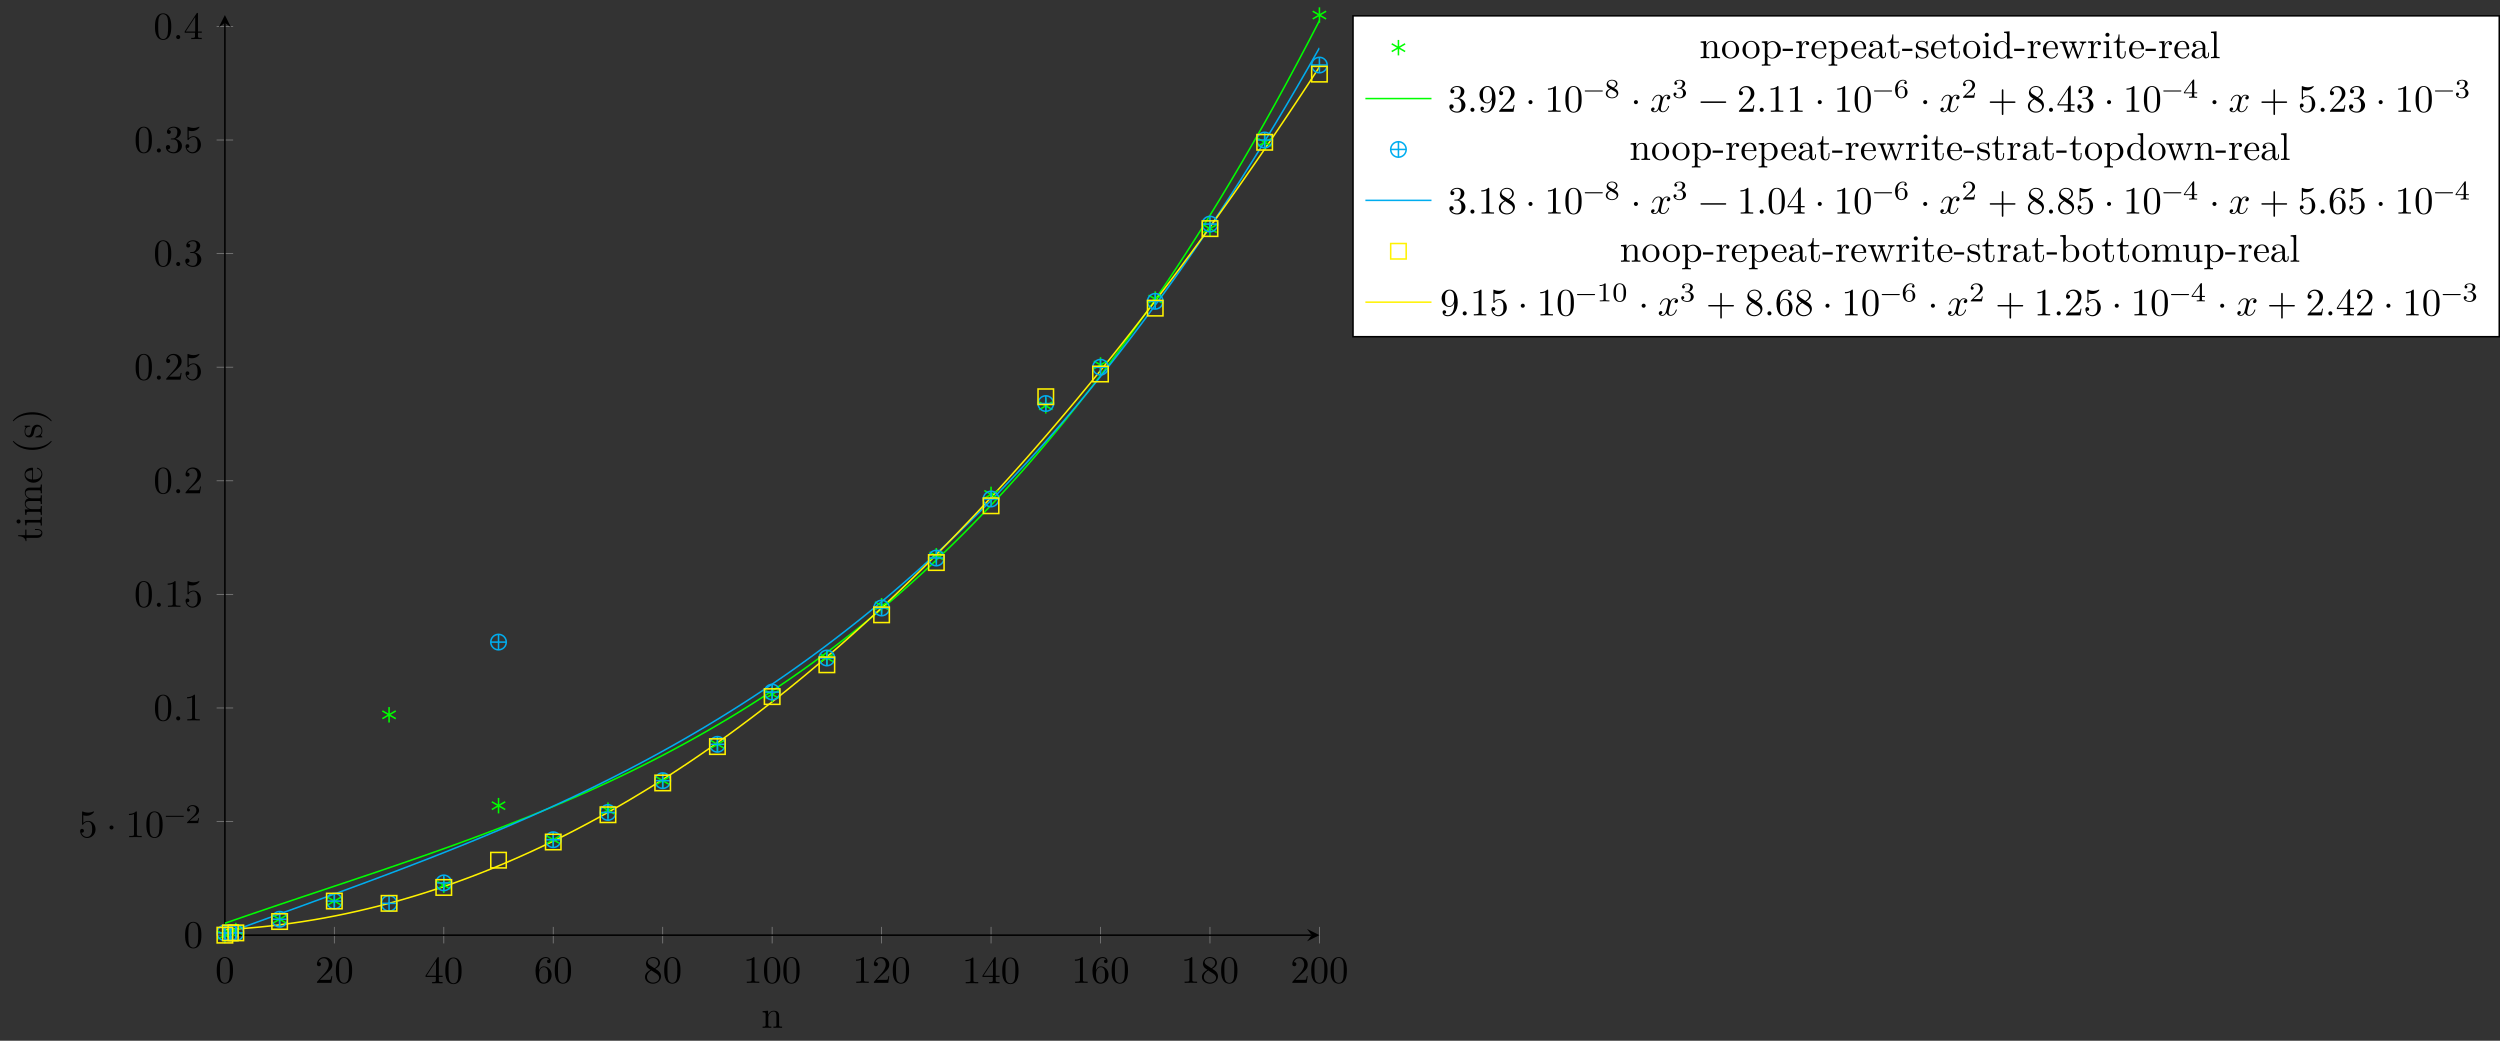 <?xml version="1.0" encoding="UTF-8"?>
<svg xmlns="http://www.w3.org/2000/svg" xmlns:xlink="http://www.w3.org/1999/xlink" width="643.421pt" height="267.853pt" viewBox="0 0 643.421 267.853" version="1.1">
<rect x="0" y="0" width="643.421" height="267.853" fill="#333333" stroke="none"/>
<defs>
<g>
<symbol overflow="visible" id="glyph0-0">
<path style="stroke:none;" d=""/>
</symbol>
<symbol overflow="visible" id="glyph0-1">
<path style="stroke:none;" d="M 4.578 -3.188 C 4.578 -3.984 4.531 -4.781 4.188 -5.516 C 3.734 -6.484 2.906 -6.641 2.5 -6.641 C 1.891 -6.641 1.172 -6.375 0.75 -5.453 C 0.438 -4.766 0.391 -3.984 0.391 -3.188 C 0.391 -2.438 0.422 -1.547 0.844 -0.781 C 1.266 0.016 2 0.219 2.484 0.219 C 3.016 0.219 3.781 0.016 4.219 -0.938 C 4.531 -1.625 4.578 -2.406 4.578 -3.188 Z M 3.766 -3.312 C 3.766 -2.562 3.766 -1.891 3.656 -1.25 C 3.5 -0.297 2.938 0 2.484 0 C 2.094 0 1.5 -0.25 1.328 -1.203 C 1.219 -1.797 1.219 -2.719 1.219 -3.312 C 1.219 -3.953 1.219 -4.609 1.297 -5.141 C 1.484 -6.328 2.234 -6.422 2.484 -6.422 C 2.812 -6.422 3.469 -6.234 3.656 -5.25 C 3.766 -4.688 3.766 -3.938 3.766 -3.312 Z M 3.766 -3.312 "/>
</symbol>
<symbol overflow="visible" id="glyph0-2">
<path style="stroke:none;" d="M 4.469 -1.734 L 4.234 -1.734 C 4.172 -1.438 4.109 -1 4 -0.844 C 3.938 -0.766 3.281 -0.766 3.062 -0.766 L 1.266 -0.766 L 2.328 -1.797 C 3.875 -3.172 4.469 -3.703 4.469 -4.703 C 4.469 -5.844 3.578 -6.641 2.359 -6.641 C 1.234 -6.641 0.5 -5.719 0.5 -4.828 C 0.5 -4.281 1 -4.281 1.031 -4.281 C 1.203 -4.281 1.547 -4.391 1.547 -4.812 C 1.547 -5.062 1.359 -5.328 1.016 -5.328 C 0.938 -5.328 0.922 -5.328 0.891 -5.312 C 1.109 -5.969 1.656 -6.328 2.234 -6.328 C 3.141 -6.328 3.562 -5.516 3.562 -4.703 C 3.562 -3.906 3.078 -3.125 2.516 -2.5 L 0.609 -0.375 C 0.5 -0.266 0.5 -0.234 0.5 0 L 4.203 0 Z M 4.469 -1.734 "/>
</symbol>
<symbol overflow="visible" id="glyph0-3">
<path style="stroke:none;" d="M 4.688 -1.641 L 4.688 -1.953 L 3.703 -1.953 L 3.703 -6.484 C 3.703 -6.688 3.703 -6.75 3.531 -6.75 C 3.453 -6.75 3.422 -6.75 3.344 -6.625 L 0.281 -1.953 L 0.281 -1.641 L 2.938 -1.641 L 2.938 -0.781 C 2.938 -0.422 2.906 -0.312 2.172 -0.312 L 1.969 -0.312 L 1.969 0 C 2.375 -0.031 2.891 -0.031 3.312 -0.031 C 3.734 -0.031 4.25 -0.031 4.672 0 L 4.672 -0.312 L 4.453 -0.312 C 3.719 -0.312 3.703 -0.422 3.703 -0.781 L 3.703 -1.641 Z M 2.984 -1.953 L 0.562 -1.953 L 2.984 -5.672 Z M 2.984 -1.953 "/>
</symbol>
<symbol overflow="visible" id="glyph0-4">
<path style="stroke:none;" d="M 4.562 -2.031 C 4.562 -3.297 3.672 -4.25 2.562 -4.25 C 1.891 -4.25 1.516 -3.75 1.312 -3.266 L 1.312 -3.516 C 1.312 -6.031 2.547 -6.391 3.062 -6.391 C 3.297 -6.391 3.719 -6.328 3.938 -5.984 C 3.781 -5.984 3.391 -5.984 3.391 -5.547 C 3.391 -5.234 3.625 -5.078 3.844 -5.078 C 4 -5.078 4.312 -5.172 4.312 -5.562 C 4.312 -6.156 3.875 -6.641 3.047 -6.641 C 1.766 -6.641 0.422 -5.359 0.422 -3.156 C 0.422 -0.484 1.578 0.219 2.5 0.219 C 3.609 0.219 4.562 -0.719 4.562 -2.031 Z M 3.656 -2.047 C 3.656 -1.562 3.656 -1.062 3.484 -0.703 C 3.188 -0.109 2.734 -0.062 2.5 -0.062 C 1.875 -0.062 1.578 -0.656 1.516 -0.812 C 1.328 -1.281 1.328 -2.078 1.328 -2.25 C 1.328 -3.031 1.656 -4.031 2.547 -4.031 C 2.719 -4.031 3.172 -4.031 3.484 -3.406 C 3.656 -3.047 3.656 -2.531 3.656 -2.047 Z M 3.656 -2.047 "/>
</symbol>
<symbol overflow="visible" id="glyph0-5">
<path style="stroke:none;" d="M 4.562 -1.672 C 4.562 -2.031 4.453 -2.484 4.062 -2.906 C 3.875 -3.109 3.719 -3.203 3.078 -3.609 C 3.797 -3.984 4.281 -4.5 4.281 -5.156 C 4.281 -6.078 3.406 -6.641 2.5 -6.641 C 1.5 -6.641 0.688 -5.906 0.688 -4.969 C 0.688 -4.797 0.703 -4.344 1.125 -3.875 C 1.234 -3.766 1.609 -3.516 1.859 -3.344 C 1.281 -3.047 0.422 -2.5 0.422 -1.5 C 0.422 -0.453 1.438 0.219 2.484 0.219 C 3.609 0.219 4.562 -0.609 4.562 -1.672 Z M 3.844 -5.156 C 3.844 -4.578 3.453 -4.109 2.859 -3.766 L 1.625 -4.562 C 1.172 -4.859 1.125 -5.188 1.125 -5.359 C 1.125 -5.969 1.781 -6.391 2.484 -6.391 C 3.203 -6.391 3.844 -5.875 3.844 -5.156 Z M 4.062 -1.312 C 4.062 -0.578 3.312 -0.062 2.5 -0.062 C 1.641 -0.062 0.922 -0.672 0.922 -1.5 C 0.922 -2.078 1.234 -2.719 2.078 -3.188 L 3.312 -2.406 C 3.594 -2.219 4.062 -1.922 4.062 -1.312 Z M 4.062 -1.312 "/>
</symbol>
<symbol overflow="visible" id="glyph0-6">
<path style="stroke:none;" d="M 4.172 0 L 4.172 -0.312 L 3.859 -0.312 C 2.953 -0.312 2.938 -0.422 2.938 -0.781 L 2.938 -6.375 C 2.938 -6.625 2.938 -6.641 2.703 -6.641 C 2.078 -6 1.203 -6 0.891 -6 L 0.891 -5.688 C 1.094 -5.688 1.672 -5.688 2.188 -5.953 L 2.188 -0.781 C 2.188 -0.422 2.156 -0.312 1.266 -0.312 L 0.953 -0.312 L 0.953 0 C 1.297 -0.031 2.156 -0.031 2.562 -0.031 C 2.953 -0.031 3.828 -0.031 4.172 0 Z M 4.172 0 "/>
</symbol>
<symbol overflow="visible" id="glyph0-7">
<path style="stroke:none;" d="M 4.469 -2 C 4.469 -3.188 3.656 -4.188 2.578 -4.188 C 2.109 -4.188 1.672 -4.031 1.312 -3.672 L 1.312 -5.625 C 1.516 -5.562 1.844 -5.5 2.156 -5.5 C 3.391 -5.5 4.094 -6.406 4.094 -6.531 C 4.094 -6.594 4.062 -6.641 3.984 -6.641 C 3.984 -6.641 3.953 -6.641 3.906 -6.609 C 3.703 -6.516 3.219 -6.312 2.547 -6.312 C 2.156 -6.312 1.688 -6.391 1.219 -6.594 C 1.141 -6.625 1.109 -6.625 1.109 -6.625 C 1 -6.625 1 -6.547 1 -6.391 L 1 -3.438 C 1 -3.266 1 -3.188 1.141 -3.188 C 1.219 -3.188 1.234 -3.203 1.281 -3.266 C 1.391 -3.422 1.75 -3.969 2.562 -3.969 C 3.078 -3.969 3.328 -3.516 3.406 -3.328 C 3.562 -2.953 3.594 -2.578 3.594 -2.078 C 3.594 -1.719 3.594 -1.125 3.344 -0.703 C 3.109 -0.312 2.734 -0.062 2.281 -0.062 C 1.562 -0.062 0.984 -0.594 0.812 -1.172 C 0.844 -1.172 0.875 -1.156 0.984 -1.156 C 1.312 -1.156 1.484 -1.406 1.484 -1.641 C 1.484 -1.891 1.312 -2.141 0.984 -2.141 C 0.844 -2.141 0.5 -2.062 0.5 -1.609 C 0.5 -0.75 1.188 0.219 2.297 0.219 C 3.453 0.219 4.469 -0.734 4.469 -2 Z M 4.469 -2 "/>
</symbol>
<symbol overflow="visible" id="glyph0-8">
<path style="stroke:none;" d="M 1.906 -2.5 C 1.906 -2.781 1.672 -3.016 1.391 -3.016 C 1.094 -3.016 0.859 -2.781 0.859 -2.5 C 0.859 -2.203 1.094 -1.969 1.391 -1.969 C 1.672 -1.969 1.906 -2.203 1.906 -2.5 Z M 1.906 -2.5 "/>
</symbol>
<symbol overflow="visible" id="glyph0-9">
<path style="stroke:none;" d="M 1.906 -0.531 C 1.906 -0.812 1.672 -1.062 1.391 -1.062 C 1.094 -1.062 0.859 -0.812 0.859 -0.531 C 0.859 -0.234 1.094 0 1.391 0 C 1.672 0 1.906 -0.234 1.906 -0.531 Z M 1.906 -0.531 "/>
</symbol>
<symbol overflow="visible" id="glyph0-10">
<path style="stroke:none;" d="M 4.562 -1.703 C 4.562 -2.516 3.922 -3.297 2.891 -3.516 C 3.703 -3.781 4.281 -4.469 4.281 -5.266 C 4.281 -6.078 3.406 -6.641 2.453 -6.641 C 1.453 -6.641 0.688 -6.047 0.688 -5.281 C 0.688 -4.953 0.906 -4.766 1.203 -4.766 C 1.5 -4.766 1.703 -4.984 1.703 -5.281 C 1.703 -5.766 1.234 -5.766 1.094 -5.766 C 1.391 -6.266 2.047 -6.391 2.406 -6.391 C 2.828 -6.391 3.375 -6.172 3.375 -5.281 C 3.375 -5.156 3.344 -4.578 3.094 -4.141 C 2.797 -3.656 2.453 -3.625 2.203 -3.625 C 2.125 -3.609 1.891 -3.594 1.812 -3.594 C 1.734 -3.578 1.672 -3.562 1.672 -3.469 C 1.672 -3.359 1.734 -3.359 1.906 -3.359 L 2.344 -3.359 C 3.156 -3.359 3.531 -2.688 3.531 -1.703 C 3.531 -0.344 2.844 -0.062 2.406 -0.062 C 1.969 -0.062 1.219 -0.234 0.875 -0.812 C 1.219 -0.766 1.531 -0.984 1.531 -1.359 C 1.531 -1.719 1.266 -1.922 0.984 -1.922 C 0.734 -1.922 0.422 -1.781 0.422 -1.344 C 0.422 -0.438 1.344 0.219 2.438 0.219 C 3.656 0.219 4.562 -0.688 4.562 -1.703 Z M 4.562 -1.703 "/>
</symbol>
<symbol overflow="visible" id="glyph0-11">
<path style="stroke:none;" d="M 4.562 -3.281 C 4.562 -5.969 3.406 -6.641 2.516 -6.641 C 1.969 -6.641 1.484 -6.453 1.062 -6.016 C 0.641 -5.562 0.422 -5.141 0.422 -4.391 C 0.422 -3.156 1.297 -2.172 2.406 -2.172 C 3.016 -2.172 3.422 -2.594 3.656 -3.172 L 3.656 -2.844 C 3.656 -0.516 2.625 -0.062 2.047 -0.062 C 1.875 -0.062 1.328 -0.078 1.062 -0.422 C 1.5 -0.422 1.578 -0.703 1.578 -0.875 C 1.578 -1.188 1.344 -1.328 1.125 -1.328 C 0.969 -1.328 0.672 -1.25 0.672 -0.859 C 0.672 -0.188 1.203 0.219 2.047 0.219 C 3.344 0.219 4.562 -1.141 4.562 -3.281 Z M 3.641 -4.203 C 3.641 -3.375 3.297 -2.406 2.422 -2.406 C 2.266 -2.406 1.797 -2.406 1.5 -3.031 C 1.312 -3.406 1.312 -3.891 1.312 -4.391 C 1.312 -4.922 1.312 -5.391 1.531 -5.766 C 1.797 -6.266 2.172 -6.391 2.516 -6.391 C 2.984 -6.391 3.312 -6.047 3.484 -5.609 C 3.594 -5.281 3.641 -4.656 3.641 -4.203 Z M 3.641 -4.203 "/>
</symbol>
<symbol overflow="visible" id="glyph0-12">
<path style="stroke:none;" d="M 5.25 -3.75 C 5.25 -4.266 4.672 -4.406 4.328 -4.406 C 3.75 -4.406 3.406 -3.875 3.281 -3.656 C 3.031 -4.312 2.5 -4.406 2.203 -4.406 C 1.172 -4.406 0.594 -3.125 0.594 -2.875 C 0.594 -2.766 0.719 -2.766 0.719 -2.766 C 0.797 -2.766 0.828 -2.797 0.844 -2.875 C 1.188 -3.938 1.844 -4.188 2.188 -4.188 C 2.375 -4.188 2.719 -4.094 2.719 -3.516 C 2.719 -3.203 2.547 -2.547 2.188 -1.141 C 2.031 -0.531 1.672 -0.109 1.234 -0.109 C 1.172 -0.109 0.953 -0.109 0.734 -0.234 C 0.984 -0.297 1.203 -0.5 1.203 -0.781 C 1.203 -1.047 0.984 -1.125 0.844 -1.125 C 0.531 -1.125 0.297 -0.875 0.297 -0.547 C 0.297 -0.094 0.781 0.109 1.219 0.109 C 1.891 0.109 2.25 -0.594 2.266 -0.641 C 2.391 -0.281 2.75 0.109 3.344 0.109 C 4.375 0.109 4.938 -1.172 4.938 -1.422 C 4.938 -1.531 4.859 -1.531 4.828 -1.531 C 4.734 -1.531 4.719 -1.484 4.688 -1.422 C 4.359 -0.344 3.688 -0.109 3.375 -0.109 C 2.984 -0.109 2.828 -0.422 2.828 -0.766 C 2.828 -0.984 2.875 -1.203 2.984 -1.641 L 3.328 -3.016 C 3.391 -3.266 3.625 -4.188 4.312 -4.188 C 4.359 -4.188 4.609 -4.188 4.812 -4.062 C 4.531 -4 4.344 -3.766 4.344 -3.516 C 4.344 -3.359 4.453 -3.172 4.719 -3.172 C 4.938 -3.172 5.25 -3.344 5.25 -3.75 Z M 5.25 -3.75 "/>
</symbol>
<symbol overflow="visible" id="glyph0-13">
<path style="stroke:none;" d="M 7.203 -2.5 C 7.203 -2.609 7.109 -2.688 7 -2.688 L 0.75 -2.688 C 0.641 -2.688 0.562 -2.609 0.562 -2.5 C 0.562 -2.375 0.641 -2.297 0.75 -2.297 L 7 -2.297 C 7.109 -2.297 7.203 -2.375 7.203 -2.5 Z M 7.203 -2.5 "/>
</symbol>
<symbol overflow="visible" id="glyph0-14">
<path style="stroke:none;" d="M 7.203 -2.5 C 7.203 -2.609 7.109 -2.688 7 -2.688 L 4.078 -2.688 L 4.078 -5.609 C 4.078 -5.719 3.984 -5.812 3.875 -5.812 C 3.766 -5.812 3.672 -5.719 3.672 -5.609 L 3.672 -2.688 L 0.75 -2.688 C 0.641 -2.688 0.562 -2.609 0.562 -2.5 C 0.562 -2.375 0.641 -2.297 0.75 -2.297 L 3.672 -2.297 L 3.672 0.625 C 3.672 0.734 3.766 0.828 3.875 0.828 C 3.984 0.828 4.078 0.734 4.078 0.625 L 4.078 -2.297 L 7 -2.297 C 7.109 -2.297 7.203 -2.375 7.203 -2.5 Z M 7.203 -2.5 "/>
</symbol>
<symbol overflow="visible" id="glyph1-0">
<path style="stroke:none;" d=""/>
</symbol>
<symbol overflow="visible" id="glyph1-1">
<path style="stroke:none;" d="M 5.047 -1.75 C 5.047 -1.828 4.984 -1.891 4.906 -1.891 L 0.531 -1.891 C 0.453 -1.891 0.391 -1.828 0.391 -1.75 C 0.391 -1.672 0.453 -1.609 0.531 -1.609 L 4.906 -1.609 C 4.984 -1.609 5.047 -1.672 5.047 -1.75 Z M 5.047 -1.75 "/>
</symbol>
<symbol overflow="visible" id="glyph1-2">
<path style="stroke:none;" d="M 3.531 -1.266 L 3.297 -1.266 C 3.266 -1.125 3.203 -0.703 3.109 -0.641 C 3.047 -0.594 2.516 -0.594 2.422 -0.594 L 1.125 -0.594 C 1.859 -1.25 2.109 -1.438 2.531 -1.766 C 3.047 -2.172 3.531 -2.609 3.531 -3.281 C 3.531 -4.125 2.781 -4.641 1.891 -4.641 C 1.031 -4.641 0.438 -4.031 0.438 -3.391 C 0.438 -3.031 0.734 -3 0.812 -3 C 0.984 -3 1.188 -3.109 1.188 -3.359 C 1.188 -3.5 1.125 -3.734 0.766 -3.734 C 0.984 -4.234 1.453 -4.391 1.781 -4.391 C 2.484 -4.391 2.844 -3.844 2.844 -3.281 C 2.844 -2.672 2.422 -2.188 2.188 -1.938 L 0.516 -0.266 C 0.438 -0.203 0.438 -0.203 0.438 0 L 3.312 0 Z M 3.531 -1.266 "/>
</symbol>
<symbol overflow="visible" id="glyph1-3">
<path style="stroke:none;" d="M 3.594 -1.188 C 3.594 -1.641 3.312 -2.031 2.906 -2.266 L 2.484 -2.516 C 3.031 -2.781 3.375 -3.109 3.375 -3.594 C 3.375 -4.281 2.672 -4.641 1.984 -4.641 C 1.219 -4.641 0.594 -4.141 0.594 -3.469 C 0.594 -3.141 0.75 -2.906 0.875 -2.766 C 1 -2.625 1.047 -2.594 1.453 -2.344 C 1.062 -2.172 0.375 -1.797 0.375 -1.062 C 0.375 -0.297 1.188 0.141 1.984 0.141 C 2.859 0.141 3.594 -0.422 3.594 -1.188 Z M 3 -3.594 C 3 -2.969 2.266 -2.656 2.266 -2.656 C 2.266 -2.656 2.234 -2.672 2.188 -2.703 L 1.344 -3.188 C 1.156 -3.297 0.969 -3.484 0.969 -3.734 C 0.969 -4.172 1.469 -4.438 1.984 -4.438 C 2.516 -4.438 3 -4.094 3 -3.594 Z M 3.172 -0.938 C 3.172 -0.406 2.594 -0.078 1.984 -0.078 C 1.344 -0.078 0.797 -0.5 0.797 -1.062 C 0.797 -1.578 1.188 -1.984 1.688 -2.219 C 2.078 -1.984 2.094 -1.984 2.641 -1.656 C 2.828 -1.562 3.172 -1.344 3.172 -0.938 Z M 3.172 -0.938 "/>
</symbol>
<symbol overflow="visible" id="glyph1-4">
<path style="stroke:none;" d="M 3.594 -1.203 C 3.594 -1.75 3.141 -2.297 2.375 -2.453 C 3.109 -2.719 3.375 -3.25 3.375 -3.672 C 3.375 -4.219 2.734 -4.641 1.969 -4.641 C 1.188 -4.641 0.594 -4.266 0.594 -3.703 C 0.594 -3.469 0.75 -3.328 0.953 -3.328 C 1.172 -3.328 1.312 -3.5 1.312 -3.688 C 1.312 -3.891 1.172 -4.031 0.953 -4.047 C 1.203 -4.359 1.688 -4.438 1.938 -4.438 C 2.25 -4.438 2.703 -4.281 2.703 -3.672 C 2.703 -3.375 2.594 -3.062 2.422 -2.844 C 2.188 -2.578 1.984 -2.562 1.641 -2.547 C 1.469 -2.531 1.453 -2.531 1.422 -2.516 C 1.422 -2.516 1.344 -2.5 1.344 -2.438 C 1.344 -2.328 1.406 -2.328 1.531 -2.328 L 1.906 -2.328 C 2.453 -2.328 2.844 -1.953 2.844 -1.203 C 2.844 -0.344 2.344 -0.078 1.938 -0.078 C 1.656 -0.078 1.047 -0.156 0.75 -0.578 C 1.078 -0.594 1.156 -0.812 1.156 -0.969 C 1.156 -1.188 0.984 -1.344 0.766 -1.344 C 0.578 -1.344 0.375 -1.234 0.375 -0.938 C 0.375 -0.281 1.109 0.141 1.953 0.141 C 2.922 0.141 3.594 -0.516 3.594 -1.203 Z M 3.594 -1.203 "/>
</symbol>
<symbol overflow="visible" id="glyph1-5">
<path style="stroke:none;" d="M 3.594 -1.422 C 3.594 -2.312 2.891 -2.969 2.062 -2.969 C 1.516 -2.969 1.203 -2.594 1.047 -2.281 C 1.047 -2.859 1.094 -3.375 1.359 -3.797 C 1.594 -4.172 1.984 -4.438 2.422 -4.438 C 2.641 -4.438 2.906 -4.375 3.047 -4.188 C 2.875 -4.172 2.734 -4.062 2.734 -3.859 C 2.734 -3.688 2.844 -3.531 3.062 -3.531 C 3.266 -3.531 3.391 -3.672 3.391 -3.875 C 3.391 -4.281 3.094 -4.641 2.406 -4.641 C 1.406 -4.641 0.375 -3.719 0.375 -2.219 C 0.375 -0.406 1.234 0.141 2 0.141 C 2.844 0.141 3.594 -0.516 3.594 -1.422 Z M 2.922 -1.422 C 2.922 -1.031 2.922 -0.734 2.734 -0.469 C 2.562 -0.219 2.344 -0.078 2 -0.078 C 1.641 -0.078 1.375 -0.281 1.234 -0.594 C 1.125 -0.797 1.062 -1.156 1.062 -1.578 C 1.062 -2.25 1.469 -2.766 2.031 -2.766 C 2.359 -2.766 2.562 -2.641 2.75 -2.391 C 2.906 -2.125 2.922 -1.828 2.922 -1.422 Z M 2.922 -1.422 "/>
</symbol>
<symbol overflow="visible" id="glyph1-6">
<path style="stroke:none;" d="M 3.688 -1.141 L 3.688 -1.391 L 2.922 -1.391 L 2.922 -4.516 C 2.922 -4.656 2.922 -4.703 2.766 -4.703 C 2.688 -4.703 2.656 -4.703 2.578 -4.609 L 0.266 -1.391 L 0.266 -1.141 L 2.328 -1.141 L 2.328 -0.578 C 2.328 -0.328 2.328 -0.25 1.766 -0.25 L 1.578 -0.25 L 1.578 0 L 2.625 -0.031 L 3.672 0 L 3.672 -0.25 L 3.484 -0.25 C 2.922 -0.25 2.922 -0.328 2.922 -0.578 L 2.922 -1.141 Z M 2.375 -1.391 L 0.531 -1.391 L 2.375 -3.953 Z M 2.375 -1.391 "/>
</symbol>
<symbol overflow="visible" id="glyph1-7">
<path style="stroke:none;" d="M 3.297 0 L 3.297 -0.25 L 3.031 -0.25 C 2.344 -0.25 2.344 -0.344 2.344 -0.578 L 2.344 -4.438 C 2.344 -4.625 2.328 -4.641 2.125 -4.641 C 1.688 -4.203 1.047 -4.188 0.766 -4.188 L 0.766 -3.938 C 0.922 -3.938 1.391 -3.938 1.781 -4.141 L 1.781 -0.578 C 1.781 -0.344 1.781 -0.25 1.078 -0.25 L 0.812 -0.25 L 0.812 0 L 2.047 -0.031 Z M 3.297 0 "/>
</symbol>
<symbol overflow="visible" id="glyph1-8">
<path style="stroke:none;" d="M 3.609 -2.234 C 3.609 -3 3.516 -3.547 3.188 -4.031 C 2.969 -4.359 2.547 -4.641 1.984 -4.641 C 0.359 -4.641 0.359 -2.734 0.359 -2.234 C 0.359 -1.719 0.359 0.141 1.984 0.141 C 3.609 0.141 3.609 -1.719 3.609 -2.234 Z M 2.969 -2.312 C 2.969 -1.797 2.969 -1.281 2.875 -0.844 C 2.734 -0.203 2.266 -0.062 1.984 -0.062 C 1.656 -0.062 1.234 -0.25 1.094 -0.812 C 1 -1.234 1 -1.797 1 -2.312 C 1 -2.828 1 -3.359 1.109 -3.75 C 1.25 -4.297 1.703 -4.438 1.984 -4.438 C 2.359 -4.438 2.719 -4.219 2.844 -3.812 C 2.969 -3.422 2.969 -2.922 2.969 -2.312 Z M 2.969 -2.312 "/>
</symbol>
<symbol overflow="visible" id="glyph2-0">
<path style="stroke:none;" d=""/>
</symbol>
<symbol overflow="visible" id="glyph2-1">
<path style="stroke:none;" d="M 5.328 0 L 5.328 -0.312 C 4.812 -0.312 4.562 -0.312 4.562 -0.609 L 4.562 -2.516 C 4.562 -3.375 4.562 -3.672 4.25 -4.031 C 4.109 -4.203 3.781 -4.406 3.203 -4.406 C 2.469 -4.406 2 -3.984 1.719 -3.359 L 1.719 -4.406 L 0.312 -4.297 L 0.312 -3.984 C 1.016 -3.984 1.094 -3.922 1.094 -3.422 L 1.094 -0.75 C 1.094 -0.312 0.984 -0.312 0.312 -0.312 L 0.312 0 L 1.453 -0.031 L 2.562 0 L 2.562 -0.312 C 1.891 -0.312 1.781 -0.312 1.781 -0.75 L 1.781 -2.594 C 1.781 -3.625 2.5 -4.188 3.125 -4.188 C 3.766 -4.188 3.875 -3.656 3.875 -3.078 L 3.875 -0.75 C 3.875 -0.312 3.766 -0.312 3.094 -0.312 L 3.094 0 L 4.219 -0.031 Z M 5.328 0 "/>
</symbol>
<symbol overflow="visible" id="glyph2-2">
<path style="stroke:none;" d="M 4.688 -2.141 C 4.688 -3.406 3.703 -4.469 2.5 -4.469 C 1.25 -4.469 0.281 -3.375 0.281 -2.141 C 0.281 -0.844 1.312 0.109 2.484 0.109 C 3.688 0.109 4.688 -0.875 4.688 -2.141 Z M 3.875 -2.219 C 3.875 -1.859 3.875 -1.312 3.656 -0.875 C 3.422 -0.422 2.984 -0.141 2.5 -0.141 C 2.062 -0.141 1.625 -0.344 1.359 -0.812 C 1.109 -1.25 1.109 -1.859 1.109 -2.219 C 1.109 -2.609 1.109 -3.141 1.344 -3.578 C 1.609 -4.031 2.078 -4.25 2.484 -4.25 C 2.922 -4.25 3.344 -4.031 3.609 -3.594 C 3.875 -3.172 3.875 -2.594 3.875 -2.219 Z M 3.875 -2.219 "/>
</symbol>
<symbol overflow="visible" id="glyph2-3">
<path style="stroke:none;" d="M 5.188 -2.156 C 5.188 -3.422 4.234 -4.406 3.109 -4.406 C 2.328 -4.406 1.906 -3.969 1.719 -3.75 L 1.719 -4.406 L 0.281 -4.297 L 0.281 -3.984 C 0.984 -3.984 1.062 -3.922 1.062 -3.484 L 1.062 1.172 C 1.062 1.625 0.953 1.625 0.281 1.625 L 0.281 1.938 L 1.391 1.906 L 2.516 1.938 L 2.516 1.625 C 1.859 1.625 1.75 1.625 1.75 1.172 L 1.75 -0.594 C 1.797 -0.422 2.219 0.109 2.969 0.109 C 4.156 0.109 5.188 -0.875 5.188 -2.156 Z M 4.359 -2.156 C 4.359 -0.953 3.672 -0.109 2.938 -0.109 C 2.531 -0.109 2.156 -0.312 1.891 -0.719 C 1.75 -0.922 1.75 -0.938 1.75 -1.141 L 1.75 -3.359 C 2.031 -3.875 2.516 -4.156 3.031 -4.156 C 3.766 -4.156 4.359 -3.281 4.359 -2.156 Z M 4.359 -2.156 "/>
</symbol>
<symbol overflow="visible" id="glyph2-4">
<path style="stroke:none;" d="M 2.75 -1.859 L 2.75 -2.438 L 0.109 -2.438 L 0.109 -1.859 Z M 2.75 -1.859 "/>
</symbol>
<symbol overflow="visible" id="glyph2-5">
<path style="stroke:none;" d="M 3.625 -3.797 C 3.625 -4.109 3.312 -4.406 2.891 -4.406 C 2.156 -4.406 1.797 -3.734 1.672 -3.312 L 1.672 -4.406 L 0.281 -4.297 L 0.281 -3.984 C 0.984 -3.984 1.062 -3.922 1.062 -3.422 L 1.062 -0.75 C 1.062 -0.312 0.953 -0.312 0.281 -0.312 L 0.281 0 L 1.422 -0.031 C 1.812 -0.031 2.281 -0.031 2.688 0 L 2.688 -0.312 L 2.469 -0.312 C 1.734 -0.312 1.719 -0.422 1.719 -0.781 L 1.719 -2.312 C 1.719 -3.297 2.141 -4.188 2.891 -4.188 C 2.953 -4.188 2.984 -4.188 3 -4.172 C 2.969 -4.172 2.766 -4.047 2.766 -3.781 C 2.766 -3.516 2.984 -3.359 3.203 -3.359 C 3.375 -3.359 3.625 -3.484 3.625 -3.797 Z M 3.625 -3.797 "/>
</symbol>
<symbol overflow="visible" id="glyph2-6">
<path style="stroke:none;" d="M 4.141 -1.188 C 4.141 -1.281 4.062 -1.312 4 -1.312 C 3.922 -1.312 3.891 -1.25 3.875 -1.172 C 3.531 -0.141 2.625 -0.141 2.531 -0.141 C 2.031 -0.141 1.641 -0.438 1.406 -0.812 C 1.109 -1.281 1.109 -1.938 1.109 -2.297 L 3.891 -2.297 C 4.109 -2.297 4.141 -2.297 4.141 -2.516 C 4.141 -3.5 3.594 -4.469 2.359 -4.469 C 1.203 -4.469 0.281 -3.438 0.281 -2.188 C 0.281 -0.859 1.328 0.109 2.469 0.109 C 3.688 0.109 4.141 -1 4.141 -1.188 Z M 3.484 -2.516 L 1.109 -2.516 C 1.172 -4 2.016 -4.25 2.359 -4.25 C 3.375 -4.25 3.484 -2.906 3.484 -2.516 Z M 3.484 -2.516 "/>
</symbol>
<symbol overflow="visible" id="glyph2-7">
<path style="stroke:none;" d="M 4.812 -0.891 L 4.812 -1.453 L 4.562 -1.453 L 4.562 -0.891 C 4.562 -0.312 4.312 -0.25 4.203 -0.25 C 3.875 -0.25 3.844 -0.703 3.844 -0.75 L 3.844 -2.734 C 3.844 -3.156 3.844 -3.547 3.484 -3.922 C 3.094 -4.312 2.594 -4.469 2.109 -4.469 C 1.297 -4.469 0.609 -4 0.609 -3.344 C 0.609 -3.047 0.812 -2.875 1.062 -2.875 C 1.344 -2.875 1.531 -3.078 1.531 -3.328 C 1.531 -3.453 1.469 -3.781 1.016 -3.781 C 1.281 -4.141 1.781 -4.25 2.094 -4.25 C 2.578 -4.25 3.156 -3.859 3.156 -2.969 L 3.156 -2.609 C 2.641 -2.578 1.938 -2.547 1.312 -2.25 C 0.562 -1.906 0.312 -1.391 0.312 -0.953 C 0.312 -0.141 1.281 0.109 1.906 0.109 C 2.578 0.109 3.031 -0.297 3.219 -0.75 C 3.266 -0.359 3.531 0.062 4 0.062 C 4.203 0.062 4.812 -0.078 4.812 -0.891 Z M 3.156 -1.391 C 3.156 -0.453 2.438 -0.109 1.984 -0.109 C 1.5 -0.109 1.094 -0.453 1.094 -0.953 C 1.094 -1.5 1.5 -2.328 3.156 -2.391 Z M 3.156 -1.391 "/>
</symbol>
<symbol overflow="visible" id="glyph2-8">
<path style="stroke:none;" d="M 3.312 -1.234 L 3.312 -1.797 L 3.062 -1.797 L 3.062 -1.25 C 3.062 -0.516 2.766 -0.141 2.391 -0.141 C 1.719 -0.141 1.719 -1.047 1.719 -1.219 L 1.719 -3.984 L 3.156 -3.984 L 3.156 -4.297 L 1.719 -4.297 L 1.719 -6.125 L 1.469 -6.125 C 1.469 -5.312 1.172 -4.25 0.188 -4.203 L 0.188 -3.984 L 1.031 -3.984 L 1.031 -1.234 C 1.031 -0.016 1.969 0.109 2.328 0.109 C 3.031 0.109 3.312 -0.594 3.312 -1.234 Z M 3.312 -1.234 "/>
</symbol>
<symbol overflow="visible" id="glyph2-9">
<path style="stroke:none;" d="M 3.594 -1.281 C 3.594 -1.797 3.297 -2.109 3.172 -2.219 C 2.844 -2.547 2.453 -2.625 2.031 -2.703 C 1.469 -2.812 0.812 -2.938 0.812 -3.516 C 0.812 -3.875 1.062 -4.281 1.922 -4.281 C 3.016 -4.281 3.078 -3.375 3.094 -3.078 C 3.094 -2.984 3.203 -2.984 3.203 -2.984 C 3.344 -2.984 3.344 -3.031 3.344 -3.219 L 3.344 -4.234 C 3.344 -4.391 3.344 -4.469 3.234 -4.469 C 3.188 -4.469 3.156 -4.469 3.031 -4.344 C 3 -4.312 2.906 -4.219 2.859 -4.188 C 2.484 -4.469 2.078 -4.469 1.922 -4.469 C 0.703 -4.469 0.328 -3.797 0.328 -3.234 C 0.328 -2.891 0.484 -2.609 0.75 -2.391 C 1.078 -2.141 1.359 -2.078 2.078 -1.938 C 2.297 -1.891 3.109 -1.734 3.109 -1.016 C 3.109 -0.516 2.766 -0.109 1.984 -0.109 C 1.141 -0.109 0.781 -0.672 0.594 -1.531 C 0.562 -1.656 0.562 -1.688 0.453 -1.688 C 0.328 -1.688 0.328 -1.625 0.328 -1.453 L 0.328 -0.125 C 0.328 0.047 0.328 0.109 0.438 0.109 C 0.484 0.109 0.5 0.094 0.688 -0.094 C 0.703 -0.109 0.703 -0.125 0.891 -0.312 C 1.328 0.094 1.781 0.109 1.984 0.109 C 3.125 0.109 3.594 -0.562 3.594 -1.281 Z M 3.594 -1.281 "/>
</symbol>
<symbol overflow="visible" id="glyph2-10">
<path style="stroke:none;" d="M 2.469 0 L 2.469 -0.312 C 1.797 -0.312 1.766 -0.359 1.766 -0.75 L 1.766 -4.406 L 0.375 -4.297 L 0.375 -3.984 C 1.016 -3.984 1.109 -3.922 1.109 -3.438 L 1.109 -0.75 C 1.109 -0.312 1 -0.312 0.328 -0.312 L 0.328 0 L 1.422 -0.031 C 1.781 -0.031 2.125 -0.016 2.469 0 Z M 1.906 -6.016 C 1.906 -6.297 1.688 -6.547 1.391 -6.547 C 1.047 -6.547 0.844 -6.266 0.844 -6.016 C 0.844 -5.75 1.078 -5.5 1.375 -5.5 C 1.719 -5.5 1.906 -5.766 1.906 -6.016 Z M 1.906 -6.016 "/>
</symbol>
<symbol overflow="visible" id="glyph2-11">
<path style="stroke:none;" d="M 5.25 0 L 5.25 -0.312 C 4.562 -0.312 4.469 -0.375 4.469 -0.875 L 4.469 -6.922 L 3.047 -6.812 L 3.047 -6.5 C 3.734 -6.5 3.812 -6.438 3.812 -5.938 L 3.812 -3.781 C 3.531 -4.141 3.094 -4.406 2.562 -4.406 C 1.391 -4.406 0.344 -3.422 0.344 -2.141 C 0.344 -0.875 1.312 0.109 2.453 0.109 C 3.094 0.109 3.531 -0.234 3.781 -0.547 L 3.781 0.109 Z M 3.781 -1.172 C 3.781 -1 3.781 -0.984 3.672 -0.812 C 3.375 -0.328 2.938 -0.109 2.5 -0.109 C 2.047 -0.109 1.688 -0.375 1.453 -0.75 C 1.203 -1.156 1.172 -1.719 1.172 -2.141 C 1.172 -2.5 1.188 -3.094 1.469 -3.547 C 1.688 -3.859 2.062 -4.188 2.609 -4.188 C 2.953 -4.188 3.375 -4.031 3.672 -3.594 C 3.781 -3.422 3.781 -3.406 3.781 -3.219 Z M 3.781 -1.172 "/>
</symbol>
<symbol overflow="visible" id="glyph2-12">
<path style="stroke:none;" d="M 7.016 -3.984 L 7.016 -4.297 C 6.781 -4.281 6.5 -4.266 6.281 -4.266 L 5.359 -4.297 L 5.359 -3.984 C 5.719 -3.984 5.938 -3.797 5.938 -3.516 C 5.938 -3.453 5.938 -3.422 5.875 -3.297 L 4.969 -0.75 L 3.984 -3.531 C 3.953 -3.656 3.938 -3.672 3.938 -3.719 C 3.938 -3.984 4.328 -3.984 4.531 -3.984 L 4.531 -4.297 L 3.484 -4.266 C 3.188 -4.266 2.906 -4.281 2.609 -4.297 L 2.609 -3.984 C 2.969 -3.984 3.125 -3.969 3.234 -3.844 C 3.281 -3.781 3.391 -3.484 3.453 -3.297 L 2.609 -0.875 L 1.656 -3.531 C 1.609 -3.656 1.609 -3.672 1.609 -3.719 C 1.609 -3.984 2 -3.984 2.188 -3.984 L 2.188 -4.297 L 1.109 -4.266 L 0.172 -4.297 L 0.172 -3.984 C 0.672 -3.984 0.797 -3.953 0.922 -3.641 L 2.172 -0.109 C 2.219 0.031 2.25 0.109 2.375 0.109 C 2.516 0.109 2.531 0.047 2.578 -0.094 L 3.594 -2.906 L 4.609 -0.078 C 4.641 0.031 4.672 0.109 4.812 0.109 C 4.938 0.109 4.969 0.016 5 -0.078 L 6.172 -3.344 C 6.344 -3.844 6.656 -3.984 7.016 -3.984 Z M 7.016 -3.984 "/>
</symbol>
<symbol overflow="visible" id="glyph2-13">
<path style="stroke:none;" d="M 2.547 0 L 2.547 -0.312 C 1.875 -0.312 1.766 -0.312 1.766 -0.75 L 1.766 -6.922 L 0.328 -6.812 L 0.328 -6.5 C 1.031 -6.5 1.109 -6.438 1.109 -5.938 L 1.109 -0.75 C 1.109 -0.312 1 -0.312 0.328 -0.312 L 0.328 0 L 1.438 -0.031 Z M 2.547 0 "/>
</symbol>
<symbol overflow="visible" id="glyph2-14">
<path style="stroke:none;" d="M 5.188 -2.156 C 5.188 -3.422 4.219 -4.406 3.078 -4.406 C 2.297 -4.406 1.875 -3.938 1.719 -3.766 L 1.719 -6.922 L 0.281 -6.812 L 0.281 -6.5 C 0.984 -6.5 1.062 -6.438 1.062 -5.938 L 1.062 0 L 1.312 0 L 1.672 -0.625 C 1.812 -0.391 2.234 0.109 2.969 0.109 C 4.156 0.109 5.188 -0.875 5.188 -2.156 Z M 4.359 -2.156 C 4.359 -1.797 4.344 -1.203 4.062 -0.75 C 3.844 -0.438 3.469 -0.109 2.938 -0.109 C 2.484 -0.109 2.125 -0.344 1.891 -0.719 C 1.75 -0.922 1.75 -0.953 1.75 -1.141 L 1.75 -3.188 C 1.75 -3.375 1.75 -3.391 1.859 -3.547 C 2.25 -4.109 2.797 -4.188 3.031 -4.188 C 3.484 -4.188 3.844 -3.922 4.078 -3.547 C 4.344 -3.141 4.359 -2.578 4.359 -2.156 Z M 4.359 -2.156 "/>
</symbol>
<symbol overflow="visible" id="glyph2-15">
<path style="stroke:none;" d="M 8.109 0 L 8.109 -0.312 C 7.594 -0.312 7.344 -0.312 7.328 -0.609 L 7.328 -2.516 C 7.328 -3.375 7.328 -3.672 7.016 -4.031 C 6.875 -4.203 6.547 -4.406 5.969 -4.406 C 5.141 -4.406 4.688 -3.812 4.531 -3.422 C 4.391 -4.297 3.656 -4.406 3.203 -4.406 C 2.469 -4.406 2 -3.984 1.719 -3.359 L 1.719 -4.406 L 0.312 -4.297 L 0.312 -3.984 C 1.016 -3.984 1.094 -3.922 1.094 -3.422 L 1.094 -0.75 C 1.094 -0.312 0.984 -0.312 0.312 -0.312 L 0.312 0 L 1.453 -0.031 L 2.562 0 L 2.562 -0.312 C 1.891 -0.312 1.781 -0.312 1.781 -0.75 L 1.781 -2.594 C 1.781 -3.625 2.5 -4.188 3.125 -4.188 C 3.766 -4.188 3.875 -3.656 3.875 -3.078 L 3.875 -0.75 C 3.875 -0.312 3.766 -0.312 3.094 -0.312 L 3.094 0 L 4.219 -0.031 L 5.328 0 L 5.328 -0.312 C 4.672 -0.312 4.562 -0.312 4.562 -0.75 L 4.562 -2.594 C 4.562 -3.625 5.266 -4.188 5.906 -4.188 C 6.531 -4.188 6.641 -3.656 6.641 -3.078 L 6.641 -0.75 C 6.641 -0.312 6.531 -0.312 5.859 -0.312 L 5.859 0 L 6.984 -0.031 Z M 8.109 0 "/>
</symbol>
<symbol overflow="visible" id="glyph2-16">
<path style="stroke:none;" d="M 5.328 0 L 5.328 -0.312 C 4.641 -0.312 4.562 -0.375 4.562 -0.875 L 4.562 -4.406 L 3.094 -4.297 L 3.094 -3.984 C 3.781 -3.984 3.875 -3.922 3.875 -3.422 L 3.875 -1.656 C 3.875 -0.781 3.391 -0.109 2.656 -0.109 C 1.828 -0.109 1.781 -0.578 1.781 -1.094 L 1.781 -4.406 L 0.312 -4.297 L 0.312 -3.984 C 1.094 -3.984 1.094 -3.953 1.094 -3.078 L 1.094 -1.578 C 1.094 -0.797 1.094 0.109 2.609 0.109 C 3.172 0.109 3.609 -0.172 3.891 -0.781 L 3.891 0.109 Z M 5.328 0 "/>
</symbol>
<symbol overflow="visible" id="glyph3-0">
<path style="stroke:none;" d=""/>
</symbol>
<symbol overflow="visible" id="glyph3-1">
<path style="stroke:none;" d="M -1.234 -3.312 L -1.797 -3.312 L -1.797 -3.062 L -1.25 -3.062 C -0.516 -3.062 -0.141 -2.766 -0.141 -2.391 C -0.141 -1.719 -1.047 -1.719 -1.219 -1.719 L -3.984 -1.719 L -3.984 -3.156 L -4.297 -3.156 L -4.297 -1.719 L -6.125 -1.719 L -6.125 -1.469 C -5.312 -1.469 -4.25 -1.172 -4.203 -0.188 L -3.984 -0.188 L -3.984 -1.031 L -1.234 -1.031 C -0.016 -1.031 0.109 -1.969 0.109 -2.328 C 0.109 -3.031 -0.594 -3.312 -1.234 -3.312 Z M -1.234 -3.312 "/>
</symbol>
<symbol overflow="visible" id="glyph3-2">
<path style="stroke:none;" d="M 0 -2.469 L -0.312 -2.469 C -0.312 -1.797 -0.359 -1.766 -0.75 -1.766 L -4.406 -1.766 L -4.297 -0.375 L -3.984 -0.375 C -3.984 -1.016 -3.922 -1.109 -3.438 -1.109 L -0.75 -1.109 C -0.312 -1.109 -0.312 -1 -0.312 -0.328 L 0 -0.328 L -0.031 -1.422 C -0.031 -1.781 -0.016 -2.125 0 -2.469 Z M -6.016 -1.906 C -6.297 -1.906 -6.547 -1.688 -6.547 -1.391 C -6.547 -1.047 -6.266 -0.844 -6.016 -0.844 C -5.75 -0.844 -5.5 -1.078 -5.5 -1.375 C -5.5 -1.719 -5.766 -1.906 -6.016 -1.906 Z M -6.016 -1.906 "/>
</symbol>
<symbol overflow="visible" id="glyph3-3">
<path style="stroke:none;" d="M 0 -8.109 L -0.312 -8.109 C -0.312 -7.594 -0.312 -7.344 -0.609 -7.328 L -2.516 -7.328 C -3.375 -7.328 -3.672 -7.328 -4.031 -7.016 C -4.203 -6.875 -4.406 -6.547 -4.406 -5.969 C -4.406 -5.141 -3.812 -4.688 -3.422 -4.531 C -4.297 -4.391 -4.406 -3.656 -4.406 -3.203 C -4.406 -2.469 -3.984 -2 -3.359 -1.719 L -4.406 -1.719 L -4.297 -0.312 L -3.984 -0.312 C -3.984 -1.016 -3.922 -1.094 -3.422 -1.094 L -0.75 -1.094 C -0.312 -1.094 -0.312 -0.984 -0.312 -0.312 L 0 -0.312 L -0.031 -1.453 L 0 -2.562 L -0.312 -2.562 C -0.312 -1.891 -0.312 -1.781 -0.75 -1.781 L -2.594 -1.781 C -3.625 -1.781 -4.188 -2.5 -4.188 -3.125 C -4.188 -3.766 -3.656 -3.875 -3.078 -3.875 L -0.75 -3.875 C -0.312 -3.875 -0.312 -3.766 -0.312 -3.094 L 0 -3.094 L -0.031 -4.219 L 0 -5.328 L -0.312 -5.328 C -0.312 -4.672 -0.312 -4.562 -0.75 -4.562 L -2.594 -4.562 C -3.625 -4.562 -4.188 -5.266 -4.188 -5.906 C -4.188 -6.531 -3.656 -6.641 -3.078 -6.641 L -0.75 -6.641 C -0.312 -6.641 -0.312 -6.531 -0.312 -5.859 L 0 -5.859 L -0.031 -6.984 Z M 0 -8.109 "/>
</symbol>
<symbol overflow="visible" id="glyph3-4">
<path style="stroke:none;" d="M -1.188 -4.141 C -1.281 -4.141 -1.312 -4.062 -1.312 -4 C -1.312 -3.922 -1.25 -3.891 -1.172 -3.875 C -0.141 -3.531 -0.141 -2.625 -0.141 -2.531 C -0.141 -2.031 -0.438 -1.641 -0.812 -1.406 C -1.281 -1.109 -1.938 -1.109 -2.297 -1.109 L -2.297 -3.891 C -2.297 -4.109 -2.297 -4.141 -2.516 -4.141 C -3.5 -4.141 -4.469 -3.594 -4.469 -2.359 C -4.469 -1.203 -3.438 -0.281 -2.188 -0.281 C -0.859 -0.281 0.109 -1.328 0.109 -2.469 C 0.109 -3.688 -1 -4.141 -1.188 -4.141 Z M -2.516 -3.484 L -2.516 -1.109 C -4 -1.172 -4.25 -2.016 -4.25 -2.359 C -4.25 -3.375 -2.906 -3.484 -2.516 -3.484 Z M -2.516 -3.484 "/>
</symbol>
<symbol overflow="visible" id="glyph3-5">
<path style="stroke:none;" d="M 2.391 -3.297 C 2.359 -3.297 2.344 -3.297 2.172 -3.125 C 0.922 -1.891 -0.969 -1.562 -2.5 -1.562 C -4.234 -1.562 -5.969 -1.938 -7.203 -3.172 C -7.328 -3.297 -7.344 -3.297 -7.375 -3.297 C -7.453 -3.297 -7.484 -3.266 -7.484 -3.203 C -7.484 -3.094 -6.797 -2.203 -5.531 -1.609 C -4.438 -1.109 -3.328 -0.984 -2.5 -0.984 C -1.719 -0.984 -0.516 -1.094 0.625 -1.641 C 1.844 -2.25 2.5 -3.094 2.5 -3.203 C 2.5 -3.266 2.469 -3.297 2.391 -3.297 Z M 2.391 -3.297 "/>
</symbol>
<symbol overflow="visible" id="glyph3-6">
<path style="stroke:none;" d="M -1.281 -3.594 C -1.797 -3.594 -2.109 -3.297 -2.219 -3.172 C -2.547 -2.844 -2.625 -2.453 -2.703 -2.031 C -2.812 -1.469 -2.938 -0.812 -3.516 -0.812 C -3.875 -0.812 -4.281 -1.062 -4.281 -1.922 C -4.281 -3.016 -3.375 -3.078 -3.078 -3.094 C -2.984 -3.094 -2.984 -3.203 -2.984 -3.203 C -2.984 -3.344 -3.031 -3.344 -3.219 -3.344 L -4.234 -3.344 C -4.391 -3.344 -4.469 -3.344 -4.469 -3.234 C -4.469 -3.188 -4.469 -3.156 -4.344 -3.031 C -4.312 -3 -4.219 -2.906 -4.188 -2.859 C -4.469 -2.484 -4.469 -2.078 -4.469 -1.922 C -4.469 -0.703 -3.797 -0.328 -3.234 -0.328 C -2.891 -0.328 -2.609 -0.484 -2.391 -0.75 C -2.141 -1.078 -2.078 -1.359 -1.938 -2.078 C -1.891 -2.297 -1.734 -3.109 -1.016 -3.109 C -0.516 -3.109 -0.109 -2.766 -0.109 -1.984 C -0.109 -1.141 -0.672 -0.781 -1.531 -0.594 C -1.656 -0.562 -1.688 -0.562 -1.688 -0.453 C -1.688 -0.328 -1.625 -0.328 -1.453 -0.328 L -0.125 -0.328 C 0.047 -0.328 0.109 -0.328 0.109 -0.438 C 0.109 -0.484 0.094 -0.5 -0.094 -0.688 C -0.109 -0.703 -0.125 -0.703 -0.312 -0.891 C 0.094 -1.328 0.109 -1.781 0.109 -1.984 C 0.109 -3.125 -0.562 -3.594 -1.281 -3.594 Z M -1.281 -3.594 "/>
</symbol>
<symbol overflow="visible" id="glyph3-7">
<path style="stroke:none;" d="M -2.5 -2.875 C -3.266 -2.875 -4.469 -2.766 -5.609 -2.219 C -6.828 -1.625 -7.484 -0.766 -7.484 -0.672 C -7.484 -0.609 -7.438 -0.562 -7.375 -0.562 C -7.344 -0.562 -7.328 -0.562 -7.141 -0.75 C -6.156 -1.734 -4.578 -2.297 -2.5 -2.297 C -0.781 -2.297 0.969 -1.938 2.219 -0.703 C 2.344 -0.562 2.359 -0.562 2.391 -0.562 C 2.453 -0.562 2.5 -0.609 2.5 -0.672 C 2.5 -0.766 1.812 -1.672 0.547 -2.25 C -0.547 -2.766 -1.656 -2.875 -2.5 -2.875 Z M -2.5 -2.875 "/>
</symbol>
</g>
<clipPath id="clip1">
  <path d="M 57.879 3.875 L 339.574 3.875 L 339.574 240.68 L 57.879 240.68 Z M 57.879 3.875 "/>
</clipPath>
<clipPath id="clip2">
  <path d="M 57.879 6 L 339.574 6 L 339.574 240.68 L 57.879 240.68 Z M 57.879 6 "/>
</clipPath>
<clipPath id="clip3">
  <path d="M 57.879 11 L 339.574 11 L 339.574 240.68 L 57.879 240.68 Z M 57.879 11 "/>
</clipPath>
<clipPath id="clip4">
  <path d="M 348 4 L 643.422 4 L 643.422 87 L 348 87 Z M 348 4 "/>
</clipPath>
<clipPath id="clip5">
  <path d="M 348 3 L 643.422 3 L 643.422 87 L 348 87 Z M 348 3 "/>
</clipPath>
</defs>
<g id="surface1">
<path style="fill:none;stroke-width:0.199;stroke-linecap:butt;stroke-linejoin:miter;stroke:rgb(50%,50%,50%);stroke-opacity:1;stroke-miterlimit:10;" d="M -0 -2.126 L -0 2.124 M 28.168 -2.126 L 28.168 2.124 M 56.34 -2.126 L 56.34 2.124 M 84.508 -2.126 L 84.508 2.124 M 112.68 -2.126 L 112.68 2.124 M 140.848 -2.126 L 140.848 2.124 M 169.016 -2.126 L 169.016 2.124 M 197.187 -2.126 L 197.187 2.124 M 225.355 -2.126 L 225.355 2.124 M 253.527 -2.126 L 253.527 2.124 M 281.695 -2.126 L 281.695 2.124 " transform="matrix(1,0,0,-1,57.879,240.679)"/>
<path style="fill:none;stroke-width:0.199;stroke-linecap:butt;stroke-linejoin:miter;stroke:rgb(50%,50%,50%);stroke-opacity:1;stroke-miterlimit:10;" d="M -2.125 -0.001 L 2.125 -0.001 M -2.125 29.234 L 2.125 29.234 M -2.125 58.468 L 2.125 58.468 M -2.125 87.706 L 2.125 87.706 M -2.125 116.941 L 2.125 116.941 M -2.125 146.175 L 2.125 146.175 M -2.125 175.409 L 2.125 175.409 M -2.125 204.644 L 2.125 204.644 M -2.125 233.878 L 2.125 233.878 " transform="matrix(1,0,0,-1,57.879,240.679)"/>
<path style="fill:none;stroke-width:0.399;stroke-linecap:butt;stroke-linejoin:miter;stroke:rgb(0%,0%,0%);stroke-opacity:1;stroke-miterlimit:10;" d="M -0 -0.001 L 279.703 -0.001 " transform="matrix(1,0,0,-1,57.879,240.679)"/>
<path style=" stroke:none;fill-rule:nonzero;fill:rgb(0%,0%,0%);fill-opacity:1;" d="M 339.574 240.68 L 336.387 239.086 L 337.582 240.68 L 336.387 242.273 "/>
<path style="fill:none;stroke-width:0.399;stroke-linecap:butt;stroke-linejoin:miter;stroke:rgb(0%,0%,0%);stroke-opacity:1;stroke-miterlimit:10;" d="M -0 -0.001 L -0 234.812 " transform="matrix(1,0,0,-1,57.879,240.679)"/>
<path style=" stroke:none;fill-rule:nonzero;fill:rgb(0%,0%,0%);fill-opacity:1;" d="M 57.879 3.875 L 56.285 7.062 L 57.879 5.867 L 59.473 7.062 "/>
<g style="fill:rgb(0%,0%,0%);fill-opacity:1;">
  <use xlink:href="#glyph0-1" x="55.388" y="252.96"/>
</g>
<g style="fill:rgb(0%,0%,0%);fill-opacity:1;">
  <use xlink:href="#glyph0-2" x="81.067" y="252.96"/>
  <use xlink:href="#glyph0-1" x="86.048" y="252.96"/>
</g>
<g style="fill:rgb(0%,0%,0%);fill-opacity:1;">
  <use xlink:href="#glyph0-3" x="109.236" y="253.07"/>
  <use xlink:href="#glyph0-1" x="114.217" y="253.07"/>
</g>
<g style="fill:rgb(0%,0%,0%);fill-opacity:1;">
  <use xlink:href="#glyph0-4" x="137.405" y="252.96"/>
  <use xlink:href="#glyph0-1" x="142.386" y="252.96"/>
</g>
<g style="fill:rgb(0%,0%,0%);fill-opacity:1;">
  <use xlink:href="#glyph0-5" x="165.574" y="252.96"/>
  <use xlink:href="#glyph0-1" x="170.555" y="252.96"/>
</g>
<g style="fill:rgb(0%,0%,0%);fill-opacity:1;">
  <use xlink:href="#glyph0-6" x="191.253" y="252.96"/>
  <use xlink:href="#glyph0-1" x="196.234" y="252.96"/>
  <use xlink:href="#glyph0-1" x="201.216" y="252.96"/>
</g>
<g style="fill:rgb(0%,0%,0%);fill-opacity:1;">
  <use xlink:href="#glyph0-6" x="219.422" y="252.96"/>
  <use xlink:href="#glyph0-2" x="224.403" y="252.96"/>
  <use xlink:href="#glyph0-1" x="229.385" y="252.96"/>
</g>
<g style="fill:rgb(0%,0%,0%);fill-opacity:1;">
  <use xlink:href="#glyph0-6" x="247.591" y="253.07"/>
  <use xlink:href="#glyph0-3" x="252.572" y="253.07"/>
  <use xlink:href="#glyph0-1" x="257.554" y="253.07"/>
</g>
<g style="fill:rgb(0%,0%,0%);fill-opacity:1;">
  <use xlink:href="#glyph0-6" x="275.76" y="252.96"/>
  <use xlink:href="#glyph0-4" x="280.741" y="252.96"/>
  <use xlink:href="#glyph0-1" x="285.723" y="252.96"/>
</g>
<g style="fill:rgb(0%,0%,0%);fill-opacity:1;">
  <use xlink:href="#glyph0-6" x="303.93" y="252.96"/>
  <use xlink:href="#glyph0-5" x="308.911" y="252.96"/>
  <use xlink:href="#glyph0-1" x="313.893" y="252.96"/>
</g>
<g style="fill:rgb(0%,0%,0%);fill-opacity:1;">
  <use xlink:href="#glyph0-2" x="332.099" y="252.96"/>
  <use xlink:href="#glyph0-1" x="337.08" y="252.96"/>
  <use xlink:href="#glyph0-1" x="342.062" y="252.96"/>
</g>
<g style="fill:rgb(0%,0%,0%);fill-opacity:1;">
  <use xlink:href="#glyph0-1" x="47.251" y="243.887"/>
</g>
<g style="fill:rgb(0%,0%,0%);fill-opacity:1;">
  <use xlink:href="#glyph0-7" x="20.123" y="215.463"/>
</g>
<g style="fill:rgb(0%,0%,0%);fill-opacity:1;">
  <use xlink:href="#glyph0-8" x="27.316" y="215.463"/>
</g>
<g style="fill:rgb(0%,0%,0%);fill-opacity:1;">
  <use xlink:href="#glyph0-6" x="32.297" y="215.463"/>
  <use xlink:href="#glyph0-1" x="37.279" y="215.463"/>
</g>
<g style="fill:rgb(0%,0%,0%);fill-opacity:1;">
  <use xlink:href="#glyph1-1" x="42.264" y="211.846"/>
  <use xlink:href="#glyph1-2" x="47.699" y="211.846"/>
</g>
<g style="fill:rgb(0%,0%,0%);fill-opacity:1;">
  <use xlink:href="#glyph0-1" x="39.5" y="185.418"/>
  <use xlink:href="#glyph0-9" x="44.481" y="185.418"/>
  <use xlink:href="#glyph0-6" x="47.251" y="185.418"/>
</g>
<g style="fill:rgb(0%,0%,0%);fill-opacity:1;">
  <use xlink:href="#glyph0-1" x="34.519" y="156.183"/>
  <use xlink:href="#glyph0-9" x="39.5" y="156.183"/>
  <use xlink:href="#glyph0-6" x="42.27" y="156.183"/>
  <use xlink:href="#glyph0-7" x="47.251" y="156.183"/>
</g>
<g style="fill:rgb(0%,0%,0%);fill-opacity:1;">
  <use xlink:href="#glyph0-1" x="39.5" y="126.949"/>
  <use xlink:href="#glyph0-9" x="44.481" y="126.949"/>
  <use xlink:href="#glyph0-2" x="47.251" y="126.949"/>
</g>
<g style="fill:rgb(0%,0%,0%);fill-opacity:1;">
  <use xlink:href="#glyph0-1" x="34.519" y="97.714"/>
  <use xlink:href="#glyph0-9" x="39.5" y="97.714"/>
  <use xlink:href="#glyph0-2" x="42.27" y="97.714"/>
  <use xlink:href="#glyph0-7" x="47.251" y="97.714"/>
</g>
<g style="fill:rgb(0%,0%,0%);fill-opacity:1;">
  <use xlink:href="#glyph0-1" x="39.5" y="68.48"/>
  <use xlink:href="#glyph0-9" x="44.481" y="68.48"/>
  <use xlink:href="#glyph0-10" x="47.251" y="68.48"/>
</g>
<g style="fill:rgb(0%,0%,0%);fill-opacity:1;">
  <use xlink:href="#glyph0-1" x="34.519" y="39.245"/>
  <use xlink:href="#glyph0-9" x="39.5" y="39.245"/>
  <use xlink:href="#glyph0-10" x="42.27" y="39.245"/>
  <use xlink:href="#glyph0-7" x="47.251" y="39.245"/>
</g>
<g style="fill:rgb(0%,0%,0%);fill-opacity:1;">
  <use xlink:href="#glyph0-1" x="39.5" y="10.066"/>
  <use xlink:href="#glyph0-9" x="44.481" y="10.066"/>
  <use xlink:href="#glyph0-3" x="47.251" y="10.066"/>
</g>
<g clip-path="url(#clip1)" clip-rule="nonzero">
<path style="fill:none;stroke-width:0.399;stroke-linecap:butt;stroke-linejoin:miter;stroke:rgb(0%,100%,0%);stroke-opacity:1;stroke-miterlimit:10;" d="M -0 3.058 C -0 3.058 2.055 3.773 2.844 4.046 C 3.637 4.32 4.902 4.757 5.691 5.031 C 6.48 5.3 7.746 5.734 8.535 6.003 C 9.324 6.273 10.594 6.702 11.383 6.968 C 12.172 7.238 13.437 7.663 14.226 7.929 C 15.016 8.199 16.281 8.624 17.074 8.886 C 17.863 9.152 19.129 9.577 19.918 9.843 C 20.707 10.105 21.973 10.531 22.762 10.792 C 23.555 11.058 24.82 11.48 25.609 11.742 C 26.398 12.007 27.664 12.429 28.453 12.695 C 29.242 12.956 30.512 13.382 31.301 13.648 C 32.09 13.909 33.355 14.335 34.144 14.601 C 34.934 14.867 36.199 15.292 36.992 15.558 C 37.781 15.824 39.047 16.253 39.836 16.519 C 40.625 16.788 41.891 17.218 42.68 17.488 C 43.473 17.757 44.738 18.191 45.527 18.464 C 46.316 18.734 47.582 19.171 48.371 19.449 C 49.16 19.722 50.43 20.163 51.219 20.441 C 52.008 20.718 53.273 21.163 54.062 21.441 C 54.851 21.722 56.117 22.175 56.91 22.456 C 57.699 22.738 58.965 23.195 59.754 23.484 C 60.543 23.769 61.809 24.234 62.598 24.523 C 63.387 24.816 64.656 25.284 65.445 25.577 C 66.234 25.874 67.5 26.351 68.289 26.652 C 69.078 26.949 70.344 27.433 71.137 27.738 C 71.926 28.042 73.191 28.534 73.98 28.847 C 74.769 29.156 76.035 29.656 76.824 29.972 C 77.617 30.284 78.883 30.796 79.672 31.116 C 80.461 31.437 81.726 31.96 82.516 32.284 C 83.305 32.613 84.574 33.144 85.363 33.476 C 86.152 33.812 87.418 34.351 88.207 34.691 C 88.996 35.031 90.262 35.585 91.055 35.933 C 91.844 36.281 93.109 36.843 93.898 37.199 C 94.687 37.554 95.953 38.128 96.742 38.492 C 97.535 38.855 98.801 39.441 99.59 39.812 C 100.379 40.183 101.644 40.784 102.433 41.163 C 103.223 41.542 104.492 42.156 105.281 42.546 C 106.07 42.933 107.336 43.562 108.125 43.96 C 108.914 44.355 110.18 44.999 110.973 45.406 C 111.762 45.812 113.027 46.472 113.816 46.886 C 114.605 47.304 115.871 47.976 116.66 48.402 C 117.453 48.827 118.719 49.519 119.508 49.956 C 120.297 50.39 121.562 51.097 122.351 51.546 C 123.141 51.992 124.41 52.718 125.199 53.175 C 125.988 53.632 127.254 54.374 128.043 54.843 C 128.832 55.312 130.098 56.07 130.891 56.55 C 131.68 57.031 132.945 57.812 133.734 58.304 C 134.523 58.796 135.789 59.593 136.578 60.097 C 137.371 60.601 138.637 61.417 139.426 61.937 C 140.215 62.452 141.48 63.292 142.269 63.82 C 143.059 64.351 144.328 65.206 145.117 65.749 C 145.906 66.292 147.172 67.171 147.961 67.73 C 148.75 68.284 150.016 69.187 150.809 69.757 C 151.598 70.324 152.863 71.249 153.652 71.831 C 154.441 72.417 155.707 73.363 156.496 73.96 C 157.285 74.558 158.555 75.531 159.344 76.14 C 160.133 76.753 161.398 77.749 162.187 78.374 C 162.976 79.003 164.242 80.019 165.035 80.663 C 165.824 81.308 167.09 82.351 167.879 83.007 C 168.668 83.667 169.934 84.734 170.723 85.409 C 171.516 86.081 172.781 87.175 173.57 87.867 C 174.359 88.558 175.625 89.675 176.414 90.382 C 177.203 91.089 178.473 92.238 179.262 92.96 C 180.051 93.687 181.316 94.859 182.105 95.601 C 182.894 96.339 184.16 97.542 184.953 98.3 C 185.742 99.058 187.008 100.288 187.797 101.066 C 188.586 101.843 189.851 103.101 190.641 103.894 C 191.434 104.691 192.699 105.98 193.488 106.792 C 194.277 107.605 195.543 108.921 196.332 109.753 C 197.121 110.585 198.391 111.933 199.18 112.784 C 199.969 113.632 201.234 115.011 202.023 115.882 C 202.812 116.753 204.078 118.163 204.871 119.054 C 205.66 119.941 206.926 121.386 207.715 122.292 C 208.504 123.202 209.769 124.679 210.559 125.609 C 211.351 126.538 212.617 128.046 213.406 128.995 C 214.195 129.945 215.461 131.488 216.25 132.456 C 217.039 133.429 218.309 135.003 219.098 135.995 C 219.887 136.988 221.152 138.597 221.941 139.613 C 222.73 140.624 223.996 142.269 224.789 143.304 C 225.578 144.343 226.844 146.019 227.633 147.077 C 228.422 148.136 229.687 149.851 230.476 150.933 C 231.269 152.011 232.535 153.765 233.324 154.867 C 234.113 155.972 235.379 157.757 236.168 158.886 C 236.957 160.011 238.226 161.839 239.016 162.988 C 239.805 164.136 241.07 165.999 241.859 167.175 C 242.648 168.347 243.914 170.249 244.707 171.449 C 245.496 172.648 246.762 174.585 247.551 175.808 C 248.34 177.031 249.605 179.011 250.394 180.257 C 251.184 181.503 252.453 183.523 253.242 184.796 C 254.031 186.07 255.297 188.128 256.086 189.425 C 256.875 190.722 258.141 192.824 258.933 194.148 C 259.723 195.472 260.988 197.613 261.777 198.96 C 262.566 200.312 263.832 202.495 264.621 203.87 C 265.414 205.245 266.68 207.472 267.469 208.874 C 268.258 210.277 269.523 212.546 270.312 213.972 C 271.101 215.402 272.371 217.714 273.16 219.171 C 273.949 220.628 275.215 222.984 276.004 224.468 C 276.793 225.949 278.058 228.351 278.851 229.863 C 279.641 231.374 281.695 235.359 281.695 235.359 " transform="matrix(1,0,0,-1,57.879,240.679)"/>
</g>
<g clip-path="url(#clip2)" clip-rule="nonzero">
<path style="fill:none;stroke-width:0.399;stroke-linecap:butt;stroke-linejoin:miter;stroke:rgb(0%,67.839%,93.729%);stroke-opacity:1;stroke-miterlimit:10;" d="M -0 0.331 C -0 0.331 2.055 1.085 2.844 1.374 C 3.637 1.663 4.902 2.124 5.691 2.413 C 6.48 2.699 7.746 3.159 8.535 3.449 C 9.324 3.734 10.594 4.195 11.383 4.48 C 12.172 4.769 13.437 5.226 14.226 5.515 C 15.016 5.8 16.281 6.257 17.074 6.546 C 17.863 6.831 19.129 7.292 19.918 7.577 C 20.707 7.863 21.973 8.324 22.762 8.613 C 23.555 8.898 24.82 9.359 25.609 9.648 C 26.398 9.937 27.664 10.398 28.453 10.687 C 29.242 10.976 30.512 11.441 31.301 11.73 C 32.09 12.023 33.355 12.488 34.144 12.781 C 34.934 13.074 36.199 13.542 36.992 13.835 C 37.781 14.128 39.047 14.601 39.836 14.898 C 40.625 15.195 41.891 15.671 42.68 15.968 C 43.473 16.265 44.738 16.745 45.527 17.046 C 46.316 17.347 47.582 17.831 48.371 18.136 C 49.16 18.437 50.43 18.929 51.219 19.234 C 52.008 19.542 53.273 20.034 54.062 20.347 C 54.851 20.656 56.117 21.156 56.91 21.468 C 57.699 21.784 58.965 22.288 59.754 22.605 C 60.543 22.925 61.809 23.437 62.598 23.757 C 63.387 24.077 64.656 24.597 65.445 24.925 C 66.234 25.249 67.5 25.777 68.289 26.109 C 69.078 26.437 70.344 26.972 71.137 27.308 C 71.926 27.644 73.191 28.183 73.98 28.527 C 74.769 28.866 76.035 29.417 76.824 29.761 C 77.617 30.109 78.883 30.667 79.672 31.019 C 80.461 31.37 81.726 31.941 82.516 32.296 C 83.305 32.656 84.574 33.234 85.363 33.597 C 86.152 33.96 87.418 34.55 88.207 34.917 C 88.996 35.288 90.262 35.886 91.055 36.265 C 91.844 36.64 93.109 37.249 93.898 37.636 C 94.687 38.019 95.953 38.64 96.742 39.031 C 97.535 39.421 98.801 40.054 99.59 40.452 C 100.379 40.851 101.644 41.495 102.433 41.902 C 103.223 42.308 104.492 42.964 105.281 43.378 C 106.07 43.792 107.336 44.464 108.125 44.886 C 108.914 45.308 110.18 45.992 110.973 46.421 C 111.762 46.851 113.027 47.55 113.816 47.992 C 114.605 48.429 115.871 49.14 116.66 49.589 C 117.453 50.038 118.719 50.765 119.508 51.222 C 120.297 51.679 121.562 52.421 122.351 52.886 C 123.141 53.355 124.41 54.109 125.199 54.589 C 125.988 55.066 127.254 55.835 128.043 56.324 C 128.832 56.812 130.098 57.597 130.891 58.097 C 131.68 58.593 132.945 59.398 133.734 59.906 C 134.523 60.413 135.789 61.234 136.578 61.753 C 137.371 62.273 138.637 63.113 139.426 63.64 C 140.215 64.171 141.48 65.027 142.269 65.57 C 143.059 66.109 144.328 66.984 145.117 67.538 C 145.906 68.089 147.172 68.984 147.961 69.546 C 148.75 70.113 150.016 71.027 150.809 71.601 C 151.598 72.175 152.863 73.109 153.652 73.699 C 154.441 74.284 155.707 75.238 156.496 75.839 C 157.285 76.441 158.555 77.413 159.344 78.027 C 160.133 78.64 161.398 79.636 162.187 80.261 C 162.976 80.89 164.242 81.906 165.035 82.542 C 165.824 83.183 167.09 84.222 167.879 84.874 C 168.668 85.527 169.934 86.585 170.723 87.253 C 171.516 87.921 172.781 89.003 173.57 89.683 C 174.359 90.363 175.625 91.468 176.414 92.163 C 177.203 92.859 178.473 93.988 179.262 94.699 C 180.051 95.406 181.316 96.558 182.105 97.284 C 182.894 98.007 184.16 99.183 184.953 99.925 C 185.742 100.663 187.008 101.863 187.797 102.617 C 188.586 103.374 189.851 104.597 190.641 105.37 C 191.434 106.14 192.699 107.39 193.488 108.175 C 194.277 108.964 195.543 110.238 196.332 111.042 C 197.121 111.843 198.391 113.144 199.18 113.964 C 199.969 114.784 201.234 116.113 202.023 116.949 C 202.812 117.784 204.078 119.136 204.871 119.992 C 205.66 120.843 206.926 122.226 207.715 123.097 C 208.504 123.964 209.769 125.374 210.559 126.261 C 211.351 127.152 212.617 128.589 213.406 129.492 C 214.195 130.398 215.461 131.863 216.25 132.788 C 217.039 133.71 218.309 135.206 219.098 136.148 C 219.887 137.085 221.152 138.613 221.941 139.57 C 222.73 140.531 223.996 142.085 224.789 143.062 C 225.578 144.042 226.844 145.624 227.633 146.624 C 228.422 147.62 229.687 149.234 230.476 150.249 C 231.269 151.269 232.535 152.913 233.324 153.949 C 234.113 154.984 235.379 156.659 236.168 157.718 C 236.957 158.773 238.226 160.48 239.016 161.558 C 239.805 162.632 241.07 164.374 241.859 165.468 C 242.648 166.566 243.914 168.339 244.707 169.452 C 245.496 170.57 246.762 172.378 247.551 173.515 C 248.34 174.652 249.605 176.492 250.394 177.648 C 251.184 178.808 252.453 180.679 253.242 181.859 C 254.031 183.038 255.297 184.945 256.086 186.148 C 256.875 187.347 258.141 189.288 258.933 190.511 C 259.723 191.734 260.988 193.714 261.777 194.956 C 262.566 196.202 263.832 198.214 264.621 199.48 C 265.414 200.749 266.68 202.796 267.469 204.085 C 268.258 205.374 269.523 207.46 270.312 208.773 C 271.101 210.085 272.371 212.206 273.16 213.542 C 273.949 214.874 275.215 217.034 276.004 218.394 C 276.793 219.749 278.058 221.949 278.851 223.327 C 279.641 224.71 281.695 228.351 281.695 228.351 " transform="matrix(1,0,0,-1,57.879,240.679)"/>
</g>
<g clip-path="url(#clip3)" clip-rule="nonzero">
<path style="fill:none;stroke-width:0.399;stroke-linecap:butt;stroke-linejoin:miter;stroke:rgb(100%,94.899%,0%);stroke-opacity:1;stroke-miterlimit:10;" d="M -0 1.417 C -0 1.417 2.055 1.534 2.844 1.585 C 3.637 1.64 4.902 1.734 5.691 1.796 C 6.48 1.859 7.746 1.972 8.535 2.046 C 9.324 2.124 10.594 2.253 11.383 2.339 C 12.172 2.429 13.437 2.577 14.226 2.675 C 15.016 2.773 16.281 2.941 17.074 3.054 C 17.863 3.163 19.129 3.347 19.918 3.472 C 20.707 3.593 21.973 3.796 22.762 3.929 C 23.555 4.062 24.82 4.284 25.609 4.429 C 26.398 4.577 27.664 4.816 28.453 4.972 C 29.242 5.132 30.512 5.39 31.301 5.558 C 32.09 5.726 33.355 6.007 34.144 6.183 C 34.934 6.363 36.199 6.663 36.992 6.855 C 37.781 7.042 39.047 7.359 39.836 7.562 C 40.625 7.765 41.891 8.101 42.68 8.316 C 43.473 8.531 44.738 8.882 45.527 9.109 C 46.316 9.335 47.582 9.706 48.371 9.945 C 49.16 10.183 50.43 10.574 51.219 10.82 C 52.008 11.07 53.273 11.48 54.062 11.742 C 54.851 11.999 56.117 12.429 56.91 12.702 C 57.699 12.976 58.965 13.421 59.754 13.706 C 60.543 13.988 61.809 14.452 62.598 14.749 C 63.387 15.046 64.656 15.531 65.445 15.835 C 66.234 16.144 67.5 16.648 68.289 16.968 C 69.078 17.284 70.344 17.808 71.137 18.136 C 71.926 18.468 73.191 19.007 73.98 19.351 C 74.769 19.695 76.035 20.253 76.824 20.605 C 77.617 20.96 78.883 21.538 79.672 21.906 C 80.461 22.269 81.726 22.866 82.516 23.245 C 83.305 23.62 84.574 24.238 85.363 24.628 C 86.152 25.015 87.418 25.652 88.207 26.05 C 88.996 26.452 90.262 27.105 91.055 27.519 C 91.844 27.929 93.109 28.601 93.898 29.027 C 94.687 29.452 95.953 30.14 96.742 30.577 C 97.535 31.015 98.801 31.722 99.59 32.171 C 100.379 32.62 101.644 33.347 102.433 33.808 C 103.223 34.269 104.492 35.015 105.281 35.488 C 106.07 35.956 107.336 36.722 108.125 37.206 C 108.914 37.691 110.18 38.476 110.973 38.968 C 111.762 39.464 113.027 40.269 113.816 40.777 C 114.605 41.284 115.871 42.105 116.66 42.624 C 117.453 43.144 118.719 43.984 119.508 44.515 C 120.297 45.046 121.562 45.906 122.351 46.449 C 123.141 46.992 124.41 47.87 125.199 48.425 C 125.988 48.98 127.254 49.878 128.043 50.441 C 128.832 51.007 130.098 51.925 130.891 52.503 C 131.68 53.081 132.945 54.019 133.734 54.609 C 134.523 55.199 135.789 56.152 136.578 56.753 C 137.371 57.355 138.637 58.331 139.426 58.945 C 140.215 59.558 141.48 60.55 142.269 61.175 C 143.059 61.8 144.328 62.812 145.117 63.449 C 145.906 64.085 147.172 65.12 147.961 65.769 C 148.75 66.417 150.016 67.468 150.809 68.128 C 151.598 68.788 152.863 69.859 153.652 70.531 C 154.441 71.202 155.707 72.292 156.496 72.976 C 157.285 73.663 158.555 74.769 159.344 75.468 C 160.133 76.163 161.398 77.288 162.187 77.999 C 162.976 78.706 164.242 79.851 165.035 80.574 C 165.824 81.292 167.09 82.46 167.879 83.191 C 168.668 83.925 169.934 85.109 170.723 85.851 C 171.516 86.597 172.781 87.8 173.57 88.554 C 174.359 89.312 175.625 90.534 176.414 91.304 C 177.203 92.07 178.473 93.312 179.262 94.093 C 180.051 94.874 181.316 96.132 182.105 96.925 C 182.894 97.718 184.16 98.999 184.953 99.804 C 185.742 100.605 187.008 101.906 187.797 102.722 C 188.586 103.538 189.851 104.855 190.641 105.683 C 191.434 106.511 192.699 107.851 193.488 108.691 C 194.277 109.531 195.543 110.886 196.332 111.738 C 197.121 112.593 198.391 113.968 199.18 114.831 C 199.969 115.695 201.234 117.093 202.023 117.968 C 202.812 118.843 204.078 120.257 204.871 121.148 C 205.66 122.034 206.926 123.468 207.715 124.37 C 208.504 125.269 209.769 126.722 210.559 127.636 C 211.351 128.546 212.617 130.019 213.406 130.945 C 214.195 131.867 215.461 133.359 216.25 134.296 C 217.039 135.234 218.309 136.745 219.098 137.691 C 219.887 138.64 221.152 140.171 221.941 141.132 C 222.73 142.093 223.996 143.644 224.789 144.617 C 225.578 145.589 226.844 147.156 227.633 148.14 C 228.422 149.124 229.687 150.714 230.476 151.71 C 231.269 152.71 232.535 154.316 233.324 155.324 C 234.113 156.335 235.379 157.96 236.168 158.984 C 236.957 160.003 238.226 161.652 239.016 162.683 C 239.805 163.718 241.07 165.382 241.859 166.429 C 242.648 167.472 243.914 169.159 244.707 170.218 C 245.496 171.273 246.762 172.98 247.551 174.05 C 248.34 175.117 249.605 176.843 250.394 177.925 C 251.184 179.007 252.453 180.749 253.242 181.843 C 254.031 182.937 255.297 184.702 256.086 185.808 C 256.875 186.913 258.141 188.699 258.933 189.816 C 259.723 190.933 260.988 192.738 261.777 193.867 C 262.566 194.995 263.832 196.82 264.621 197.96 C 265.414 199.105 266.68 200.945 267.469 202.101 C 268.258 203.253 269.523 205.117 270.312 206.284 C 271.101 207.449 272.371 209.331 273.16 210.511 C 273.949 211.687 275.215 213.589 276.004 214.781 C 276.793 215.972 278.058 217.89 278.851 219.093 C 279.641 220.3 281.695 223.452 281.695 223.452 " transform="matrix(1,0,0,-1,57.879,240.679)"/>
</g>
<path style="fill:none;stroke-width:0.399;stroke-linecap:butt;stroke-linejoin:miter;stroke:rgb(0%,100%,0%);stroke-opacity:1;stroke-miterlimit:10;" d="M -0 -1.993 L -0 1.992 M 1.726 0.995 L -1.727 -0.997 M 1.726 -0.997 L -1.727 0.995 " transform="matrix(1,0,0,-1,57.879,240.679)"/>
<path style="fill:none;stroke-width:0.399;stroke-linecap:butt;stroke-linejoin:miter;stroke:rgb(0%,100%,0%);stroke-opacity:1;stroke-miterlimit:10;" d="M 1.41 -1.407 L 1.41 2.577 M 3.133 1.581 L -0.317 -0.411 M 3.133 -0.411 L -0.317 1.581 " transform="matrix(1,0,0,-1,57.879,240.679)"/>
<path style="fill:none;stroke-width:0.399;stroke-linecap:butt;stroke-linejoin:miter;stroke:rgb(0%,100%,0%);stroke-opacity:1;stroke-miterlimit:10;" d="M 2.816 -0.825 L 2.816 3.163 M 4.543 2.167 L 1.09 0.171 M 4.543 0.171 L 1.09 2.167 " transform="matrix(1,0,0,-1,57.879,240.679)"/>
<path style="fill:none;stroke-width:0.399;stroke-linecap:butt;stroke-linejoin:miter;stroke:rgb(0%,100%,0%);stroke-opacity:1;stroke-miterlimit:10;" d="M 14.086 2.101 L 14.086 6.085 M 15.809 5.089 L 12.359 3.097 M 15.809 3.097 L 12.359 5.089 " transform="matrix(1,0,0,-1,57.879,240.679)"/>
<path style="fill:none;stroke-width:0.399;stroke-linecap:butt;stroke-linejoin:miter;stroke:rgb(0%,100%,0%);stroke-opacity:1;stroke-miterlimit:10;" d="M 28.168 6.777 L 28.168 10.765 M 29.894 9.765 L 26.445 7.773 M 29.894 7.773 L 26.445 9.765 " transform="matrix(1,0,0,-1,57.879,240.679)"/>
<path style="fill:none;stroke-width:0.399;stroke-linecap:butt;stroke-linejoin:miter;stroke:rgb(0%,100%,0%);stroke-opacity:1;stroke-miterlimit:10;" d="M 42.254 54.722 L 42.254 58.706 M 43.98 57.71 L 40.527 55.718 M 43.98 55.718 L 40.527 57.71 " transform="matrix(1,0,0,-1,57.879,240.679)"/>
<path style="fill:none;stroke-width:0.399;stroke-linecap:butt;stroke-linejoin:miter;stroke:rgb(0%,100%,0%);stroke-opacity:1;stroke-miterlimit:10;" d="M 56.34 10.87 L 56.34 14.855 M 58.066 13.859 L 54.613 11.867 M 58.066 11.867 L 54.613 13.859 " transform="matrix(1,0,0,-1,57.879,240.679)"/>
<path style="fill:none;stroke-width:0.399;stroke-linecap:butt;stroke-linejoin:miter;stroke:rgb(0%,100%,0%);stroke-opacity:1;stroke-miterlimit:10;" d="M 70.426 31.335 L 70.426 35.32 M 72.148 34.324 L 68.699 32.331 M 72.148 32.331 L 68.699 34.324 " transform="matrix(1,0,0,-1,57.879,240.679)"/>
<path style="fill:none;stroke-width:0.399;stroke-linecap:butt;stroke-linejoin:miter;stroke:rgb(0%,100%,0%);stroke-opacity:1;stroke-miterlimit:10;" d="M 84.508 22.566 L 84.508 26.55 M 86.234 25.554 L 82.781 23.562 M 86.234 23.562 L 82.781 25.554 " transform="matrix(1,0,0,-1,57.879,240.679)"/>
<path style="fill:none;stroke-width:0.399;stroke-linecap:butt;stroke-linejoin:miter;stroke:rgb(0%,100%,0%);stroke-opacity:1;stroke-miterlimit:10;" d="M 98.594 30.167 L 98.594 34.152 M 100.32 33.156 L 96.867 31.163 M 100.32 31.163 L 96.867 33.156 " transform="matrix(1,0,0,-1,57.879,240.679)"/>
<path style="fill:none;stroke-width:0.399;stroke-linecap:butt;stroke-linejoin:miter;stroke:rgb(0%,100%,0%);stroke-opacity:1;stroke-miterlimit:10;" d="M 112.68 37.765 L 112.68 41.753 M 114.402 40.757 L 110.953 38.761 M 114.402 38.761 L 110.953 40.757 " transform="matrix(1,0,0,-1,57.879,240.679)"/>
<path style="fill:none;stroke-width:0.399;stroke-linecap:butt;stroke-linejoin:miter;stroke:rgb(0%,100%,0%);stroke-opacity:1;stroke-miterlimit:10;" d="M 126.762 47.12 L 126.762 51.109 M 128.488 50.109 L 125.039 48.117 M 128.488 48.117 L 125.039 50.109 " transform="matrix(1,0,0,-1,57.879,240.679)"/>
<path style="fill:none;stroke-width:0.399;stroke-linecap:butt;stroke-linejoin:miter;stroke:rgb(0%,100%,0%);stroke-opacity:1;stroke-miterlimit:10;" d="M 140.848 59.984 L 140.848 63.972 M 142.574 62.972 L 139.121 60.98 M 142.574 60.98 L 139.121 62.972 " transform="matrix(1,0,0,-1,57.879,240.679)"/>
<path style="fill:none;stroke-width:0.399;stroke-linecap:butt;stroke-linejoin:miter;stroke:rgb(0%,100%,0%);stroke-opacity:1;stroke-miterlimit:10;" d="M 154.934 69.339 L 154.934 73.324 M 156.656 72.327 L 153.207 70.335 M 156.656 70.335 L 153.207 72.327 " transform="matrix(1,0,0,-1,57.879,240.679)"/>
<path style="fill:none;stroke-width:0.399;stroke-linecap:butt;stroke-linejoin:miter;stroke:rgb(0%,100%,0%);stroke-opacity:1;stroke-miterlimit:10;" d="M 169.016 82.788 L 169.016 86.773 M 170.742 85.777 L 167.293 83.784 M 170.742 83.784 L 167.293 85.777 " transform="matrix(1,0,0,-1,57.879,240.679)"/>
<path style="fill:none;stroke-width:0.399;stroke-linecap:butt;stroke-linejoin:miter;stroke:rgb(0%,100%,0%);stroke-opacity:1;stroke-miterlimit:10;" d="M 183.101 95.652 L 183.101 99.636 M 184.828 98.64 L 181.375 96.648 M 184.828 96.648 L 181.375 98.64 " transform="matrix(1,0,0,-1,57.879,240.679)"/>
<path style="fill:none;stroke-width:0.399;stroke-linecap:butt;stroke-linejoin:miter;stroke:rgb(0%,100%,0%);stroke-opacity:1;stroke-miterlimit:10;" d="M 197.187 111.437 L 197.187 115.425 M 198.914 114.429 L 195.461 112.433 M 198.914 112.433 L 195.461 114.429 " transform="matrix(1,0,0,-1,57.879,240.679)"/>
<path style="fill:none;stroke-width:0.399;stroke-linecap:butt;stroke-linejoin:miter;stroke:rgb(0%,100%,0%);stroke-opacity:1;stroke-miterlimit:10;" d="M 211.273 134.242 L 211.273 138.226 M 212.996 137.23 L 209.547 135.238 M 212.996 135.238 L 209.547 137.23 " transform="matrix(1,0,0,-1,57.879,240.679)"/>
<path style="fill:none;stroke-width:0.399;stroke-linecap:butt;stroke-linejoin:miter;stroke:rgb(0%,100%,0%);stroke-opacity:1;stroke-miterlimit:10;" d="M 225.355 144.765 L 225.355 148.749 M 227.082 147.753 L 223.629 145.761 M 227.082 145.761 L 223.629 147.753 " transform="matrix(1,0,0,-1,57.879,240.679)"/>
<path style="fill:none;stroke-width:0.399;stroke-linecap:butt;stroke-linejoin:miter;stroke:rgb(0%,100%,0%);stroke-opacity:1;stroke-miterlimit:10;" d="M 239.441 161.722 L 239.441 165.706 M 241.168 164.71 L 237.715 162.718 M 241.168 162.718 L 237.715 164.71 " transform="matrix(1,0,0,-1,57.879,240.679)"/>
<path style="fill:none;stroke-width:0.399;stroke-linecap:butt;stroke-linejoin:miter;stroke:rgb(0%,100%,0%);stroke-opacity:1;stroke-miterlimit:10;" d="M 253.527 179.847 L 253.527 183.831 M 255.25 182.835 L 251.801 180.843 M 255.25 180.843 L 251.801 182.835 " transform="matrix(1,0,0,-1,57.879,240.679)"/>
<path style="fill:none;stroke-width:0.399;stroke-linecap:butt;stroke-linejoin:miter;stroke:rgb(0%,100%,0%);stroke-opacity:1;stroke-miterlimit:10;" d="M 267.609 202.066 L 267.609 206.05 M 269.336 205.054 L 265.887 203.062 M 269.336 203.062 L 265.887 205.054 " transform="matrix(1,0,0,-1,57.879,240.679)"/>
<path style="fill:none;stroke-width:0.399;stroke-linecap:butt;stroke-linejoin:miter;stroke:rgb(0%,100%,0%);stroke-opacity:1;stroke-miterlimit:10;" d="M 281.695 234.808 L 281.695 238.792 M 283.422 237.796 L 279.969 235.804 M 283.422 235.804 L 279.969 237.796 " transform="matrix(1,0,0,-1,57.879,240.679)"/>
<path style="fill:none;stroke-width:0.399;stroke-linecap:butt;stroke-linejoin:miter;stroke:rgb(0%,67.839%,93.729%);stroke-opacity:1;stroke-miterlimit:10;" d="M 1.992 0.585 C 1.992 1.687 1.101 2.577 -0 2.577 C -1.102 2.577 -1.992 1.687 -1.992 0.585 C -1.992 -0.516 -1.102 -1.407 -0 -1.407 C 1.101 -1.407 1.992 -0.516 1.992 0.585 Z M -1.992 0.585 L 1.992 0.585 M -0 2.577 L -0 -1.407 " transform="matrix(1,0,0,-1,57.879,240.679)"/>
<path style="fill:none;stroke-width:0.399;stroke-linecap:butt;stroke-linejoin:miter;stroke:rgb(0%,67.839%,93.729%);stroke-opacity:1;stroke-miterlimit:10;" d="M 3.402 0.585 C 3.402 1.687 2.508 2.577 1.41 2.577 C 0.308 2.577 -0.582 1.687 -0.582 0.585 C -0.582 -0.516 0.308 -1.407 1.41 -1.407 C 2.508 -1.407 3.402 -0.516 3.402 0.585 Z M -0.582 0.585 L 3.402 0.585 M 1.41 2.577 L 1.41 -1.407 " transform="matrix(1,0,0,-1,57.879,240.679)"/>
<path style="fill:none;stroke-width:0.399;stroke-linecap:butt;stroke-linejoin:miter;stroke:rgb(0%,67.839%,93.729%);stroke-opacity:1;stroke-miterlimit:10;" d="M 4.809 0.585 C 4.809 1.687 3.918 2.577 2.816 2.577 C 1.715 2.577 0.824 1.687 0.824 0.585 C 0.824 -0.516 1.715 -1.407 2.816 -1.407 C 3.918 -1.407 4.809 -0.516 4.809 0.585 Z M 0.824 0.585 L 4.809 0.585 M 2.816 2.577 L 2.816 -1.407 " transform="matrix(1,0,0,-1,57.879,240.679)"/>
<path style="fill:none;stroke-width:0.399;stroke-linecap:butt;stroke-linejoin:miter;stroke:rgb(0%,67.839%,93.729%);stroke-opacity:1;stroke-miterlimit:10;" d="M 16.078 4.093 C 16.078 5.195 15.184 6.085 14.086 6.085 C 12.984 6.085 12.094 5.195 12.094 4.093 C 12.094 2.991 12.984 2.101 14.086 2.101 C 15.184 2.101 16.078 2.991 16.078 4.093 Z M 12.094 4.093 L 16.078 4.093 M 14.086 6.085 L 14.086 2.101 " transform="matrix(1,0,0,-1,57.879,240.679)"/>
<path style="fill:none;stroke-width:0.399;stroke-linecap:butt;stroke-linejoin:miter;stroke:rgb(0%,67.839%,93.729%);stroke-opacity:1;stroke-miterlimit:10;" d="M 30.164 8.769 C 30.164 9.87 29.269 10.765 28.168 10.765 C 27.07 10.765 26.176 9.87 26.176 8.769 C 26.176 7.671 27.07 6.777 28.168 6.777 C 29.269 6.777 30.164 7.671 30.164 8.769 Z M 26.176 8.769 L 30.164 8.769 M 28.168 10.765 L 28.168 6.777 " transform="matrix(1,0,0,-1,57.879,240.679)"/>
<path style="fill:none;stroke-width:0.399;stroke-linecap:butt;stroke-linejoin:miter;stroke:rgb(0%,67.839%,93.729%);stroke-opacity:1;stroke-miterlimit:10;" d="M 44.246 8.187 C 44.246 9.284 43.355 10.179 42.254 10.179 C 41.152 10.179 40.262 9.284 40.262 8.187 C 40.262 7.085 41.152 6.195 42.254 6.195 C 43.355 6.195 44.246 7.085 44.246 8.187 Z M 40.262 8.187 L 44.246 8.187 M 42.254 10.179 L 42.254 6.195 " transform="matrix(1,0,0,-1,57.879,240.679)"/>
<path style="fill:none;stroke-width:0.399;stroke-linecap:butt;stroke-linejoin:miter;stroke:rgb(0%,67.839%,93.729%);stroke-opacity:1;stroke-miterlimit:10;" d="M 58.332 13.449 C 58.332 14.55 57.441 15.441 56.34 15.441 C 55.238 15.441 54.348 14.55 54.348 13.449 C 54.348 12.347 55.238 11.456 56.34 11.456 C 57.441 11.456 58.332 12.347 58.332 13.449 Z M 54.348 13.449 L 58.332 13.449 M 56.34 15.441 L 56.34 11.456 " transform="matrix(1,0,0,-1,57.879,240.679)"/>
<path style="fill:none;stroke-width:0.399;stroke-linecap:butt;stroke-linejoin:miter;stroke:rgb(0%,67.839%,93.729%);stroke-opacity:1;stroke-miterlimit:10;" d="M 72.418 75.425 C 72.418 76.527 71.523 77.417 70.426 77.417 C 69.324 77.417 68.43 76.527 68.43 75.425 C 68.43 74.324 69.324 73.433 70.426 73.433 C 71.523 73.433 72.418 74.324 72.418 75.425 Z M 68.43 75.425 L 72.418 75.425 M 70.426 77.417 L 70.426 73.433 " transform="matrix(1,0,0,-1,57.879,240.679)"/>
<path style="fill:none;stroke-width:0.399;stroke-linecap:butt;stroke-linejoin:miter;stroke:rgb(0%,67.839%,93.729%);stroke-opacity:1;stroke-miterlimit:10;" d="M 86.5 24.558 C 86.5 25.659 85.609 26.55 84.508 26.55 C 83.41 26.55 82.516 25.659 82.516 24.558 C 82.516 23.456 83.41 22.566 84.508 22.566 C 85.609 22.566 86.5 23.456 86.5 24.558 Z M 82.516 24.558 L 86.5 24.558 M 84.508 26.55 L 84.508 22.566 " transform="matrix(1,0,0,-1,57.879,240.679)"/>
<path style="fill:none;stroke-width:0.399;stroke-linecap:butt;stroke-linejoin:miter;stroke:rgb(0%,67.839%,93.729%);stroke-opacity:1;stroke-miterlimit:10;" d="M 100.586 31.574 C 100.586 32.675 99.695 33.566 98.594 33.566 C 97.492 33.566 96.601 32.675 96.601 31.574 C 96.601 30.472 97.492 29.581 98.594 29.581 C 99.695 29.581 100.586 30.472 100.586 31.574 Z M 96.601 31.574 L 100.586 31.574 M 98.594 33.566 L 98.594 29.581 " transform="matrix(1,0,0,-1,57.879,240.679)"/>
<path style="fill:none;stroke-width:0.399;stroke-linecap:butt;stroke-linejoin:miter;stroke:rgb(0%,67.839%,93.729%);stroke-opacity:1;stroke-miterlimit:10;" d="M 114.672 39.761 C 114.672 40.859 113.777 41.753 112.68 41.753 C 111.578 41.753 110.687 40.859 110.687 39.761 C 110.687 38.659 111.578 37.765 112.68 37.765 C 113.777 37.765 114.672 38.659 114.672 39.761 Z M 110.687 39.761 L 114.672 39.761 M 112.68 41.753 L 112.68 37.765 " transform="matrix(1,0,0,-1,57.879,240.679)"/>
<path style="fill:none;stroke-width:0.399;stroke-linecap:butt;stroke-linejoin:miter;stroke:rgb(0%,67.839%,93.729%);stroke-opacity:1;stroke-miterlimit:10;" d="M 128.754 49.113 C 128.754 50.214 127.863 51.109 126.762 51.109 C 125.664 51.109 124.769 50.214 124.769 49.113 C 124.769 48.015 125.664 47.12 126.762 47.12 C 127.863 47.12 128.754 48.015 128.754 49.113 Z M 124.769 49.113 L 128.754 49.113 M 126.762 51.109 L 126.762 47.12 " transform="matrix(1,0,0,-1,57.879,240.679)"/>
<path style="fill:none;stroke-width:0.399;stroke-linecap:butt;stroke-linejoin:miter;stroke:rgb(0%,67.839%,93.729%);stroke-opacity:1;stroke-miterlimit:10;" d="M 142.84 62.562 C 142.84 63.663 141.949 64.554 140.848 64.554 C 139.746 64.554 138.855 63.663 138.855 62.562 C 138.855 61.46 139.746 60.57 140.848 60.57 C 141.949 60.57 142.84 61.46 142.84 62.562 Z M 138.855 62.562 L 142.84 62.562 M 140.848 64.554 L 140.848 60.57 " transform="matrix(1,0,0,-1,57.879,240.679)"/>
<path style="fill:none;stroke-width:0.399;stroke-linecap:butt;stroke-linejoin:miter;stroke:rgb(0%,67.839%,93.729%);stroke-opacity:1;stroke-miterlimit:10;" d="M 156.926 71.331 C 156.926 72.433 156.031 73.324 154.934 73.324 C 153.832 73.324 152.941 72.433 152.941 71.331 C 152.941 70.234 153.832 69.339 154.934 69.339 C 156.031 69.339 156.926 70.234 156.926 71.331 Z M 152.941 71.331 L 156.926 71.331 M 154.934 73.324 L 154.934 69.339 " transform="matrix(1,0,0,-1,57.879,240.679)"/>
<path style="fill:none;stroke-width:0.399;stroke-linecap:butt;stroke-linejoin:miter;stroke:rgb(0%,67.839%,93.729%);stroke-opacity:1;stroke-miterlimit:10;" d="M 171.012 84.195 C 171.012 85.296 170.117 86.187 169.016 86.187 C 167.918 86.187 167.023 85.296 167.023 84.195 C 167.023 83.097 167.918 82.202 169.016 82.202 C 170.117 82.202 171.012 83.097 171.012 84.195 Z M 167.023 84.195 L 171.012 84.195 M 169.016 86.187 L 169.016 82.202 " transform="matrix(1,0,0,-1,57.879,240.679)"/>
<path style="fill:none;stroke-width:0.399;stroke-linecap:butt;stroke-linejoin:miter;stroke:rgb(0%,67.839%,93.729%);stroke-opacity:1;stroke-miterlimit:10;" d="M 185.094 97.058 C 185.094 98.159 184.203 99.05 183.101 99.05 C 182 99.05 181.109 98.159 181.109 97.058 C 181.109 95.96 182 95.066 183.101 95.066 C 184.203 95.066 185.094 95.96 185.094 97.058 Z M 181.109 97.058 L 185.094 97.058 M 183.101 99.05 L 183.101 95.066 " transform="matrix(1,0,0,-1,57.879,240.679)"/>
<path style="fill:none;stroke-width:0.399;stroke-linecap:butt;stroke-linejoin:miter;stroke:rgb(0%,67.839%,93.729%);stroke-opacity:1;stroke-miterlimit:10;" d="M 199.18 112.261 C 199.18 113.363 198.289 114.253 197.187 114.253 C 196.086 114.253 195.195 113.363 195.195 112.261 C 195.195 111.159 196.086 110.269 197.187 110.269 C 198.289 110.269 199.18 111.159 199.18 112.261 Z M 195.195 112.261 L 199.18 112.261 M 197.187 114.253 L 197.187 110.269 " transform="matrix(1,0,0,-1,57.879,240.679)"/>
<path style="fill:none;stroke-width:0.399;stroke-linecap:butt;stroke-linejoin:miter;stroke:rgb(0%,67.839%,93.729%);stroke-opacity:1;stroke-miterlimit:10;" d="M 213.266 136.82 C 213.266 137.917 212.371 138.812 211.273 138.812 C 210.172 138.812 209.277 137.917 209.277 136.82 C 209.277 135.718 210.172 134.827 211.273 134.827 C 212.371 134.827 213.266 135.718 213.266 136.82 Z M 209.277 136.82 L 213.266 136.82 M 211.273 138.812 L 211.273 134.827 " transform="matrix(1,0,0,-1,57.879,240.679)"/>
<path style="fill:none;stroke-width:0.399;stroke-linecap:butt;stroke-linejoin:miter;stroke:rgb(0%,67.839%,93.729%);stroke-opacity:1;stroke-miterlimit:10;" d="M 227.348 146.175 C 227.348 147.273 226.457 148.167 225.355 148.167 C 224.254 148.167 223.363 147.273 223.363 146.175 C 223.363 145.074 224.254 144.183 225.355 144.183 C 226.457 144.183 227.348 145.074 227.348 146.175 Z M 223.363 146.175 L 227.348 146.175 M 225.355 148.167 L 225.355 144.183 " transform="matrix(1,0,0,-1,57.879,240.679)"/>
<path style="fill:none;stroke-width:0.399;stroke-linecap:butt;stroke-linejoin:miter;stroke:rgb(0%,67.839%,93.729%);stroke-opacity:1;stroke-miterlimit:10;" d="M 241.434 163.128 C 241.434 164.23 240.543 165.124 239.441 165.124 C 238.34 165.124 237.449 164.23 237.449 163.128 C 237.449 162.031 238.34 161.136 239.441 161.136 C 240.543 161.136 241.434 162.031 241.434 163.128 Z M 237.449 163.128 L 241.434 163.128 M 239.441 165.124 L 239.441 161.136 " transform="matrix(1,0,0,-1,57.879,240.679)"/>
<path style="fill:none;stroke-width:0.399;stroke-linecap:butt;stroke-linejoin:miter;stroke:rgb(0%,67.839%,93.729%);stroke-opacity:1;stroke-miterlimit:10;" d="M 255.519 183.011 C 255.519 184.109 254.625 185.003 253.527 185.003 C 252.426 185.003 251.535 184.109 251.535 183.011 C 251.535 181.909 252.426 181.019 253.527 181.019 C 254.625 181.019 255.519 181.909 255.519 183.011 Z M 251.535 183.011 L 255.519 183.011 M 253.527 185.003 L 253.527 181.019 " transform="matrix(1,0,0,-1,57.879,240.679)"/>
<path style="fill:none;stroke-width:0.399;stroke-linecap:butt;stroke-linejoin:miter;stroke:rgb(0%,67.839%,93.729%);stroke-opacity:1;stroke-miterlimit:10;" d="M 269.601 204.644 C 269.601 205.745 268.711 206.636 267.609 206.636 C 266.512 206.636 265.617 205.745 265.617 204.644 C 265.617 203.542 266.512 202.652 267.609 202.652 C 268.711 202.652 269.601 203.542 269.601 204.644 Z M 265.617 204.644 L 269.601 204.644 M 267.609 206.636 L 267.609 202.652 " transform="matrix(1,0,0,-1,57.879,240.679)"/>
<path style="fill:none;stroke-width:0.399;stroke-linecap:butt;stroke-linejoin:miter;stroke:rgb(0%,67.839%,93.729%);stroke-opacity:1;stroke-miterlimit:10;" d="M 283.687 223.937 C 283.687 225.038 282.797 225.929 281.695 225.929 C 280.594 225.929 279.703 225.038 279.703 223.937 C 279.703 222.839 280.594 221.945 281.695 221.945 C 282.797 221.945 283.687 222.839 283.687 223.937 Z M 279.703 223.937 L 283.687 223.937 M 281.695 225.929 L 281.695 221.945 " transform="matrix(1,0,0,-1,57.879,240.679)"/>
<path style="fill:none;stroke-width:0.399;stroke-linecap:butt;stroke-linejoin:miter;stroke:rgb(100%,94.899%,0%);stroke-opacity:1;stroke-miterlimit:10;" d="M -1.992 -1.993 L 1.992 -1.993 L 1.992 1.992 L -1.992 1.992 Z M -1.992 -1.993 " transform="matrix(1,0,0,-1,57.879,240.679)"/>
<path style="fill:none;stroke-width:0.399;stroke-linecap:butt;stroke-linejoin:miter;stroke:rgb(100%,94.899%,0%);stroke-opacity:1;stroke-miterlimit:10;" d="M -0.582 -1.407 L 3.402 -1.407 L 3.402 2.577 L -0.582 2.577 Z M -0.582 -1.407 " transform="matrix(1,0,0,-1,57.879,240.679)"/>
<path style="fill:none;stroke-width:0.399;stroke-linecap:butt;stroke-linejoin:miter;stroke:rgb(100%,94.899%,0%);stroke-opacity:1;stroke-miterlimit:10;" d="M 0.824 -1.407 L 4.809 -1.407 L 4.809 2.577 L 0.824 2.577 Z M 0.824 -1.407 " transform="matrix(1,0,0,-1,57.879,240.679)"/>
<path style="fill:none;stroke-width:0.399;stroke-linecap:butt;stroke-linejoin:miter;stroke:rgb(100%,94.899%,0%);stroke-opacity:1;stroke-miterlimit:10;" d="M 12.094 1.515 L 16.078 1.515 L 16.078 5.499 L 12.094 5.499 Z M 12.094 1.515 " transform="matrix(1,0,0,-1,57.879,240.679)"/>
<path style="fill:none;stroke-width:0.399;stroke-linecap:butt;stroke-linejoin:miter;stroke:rgb(100%,94.899%,0%);stroke-opacity:1;stroke-miterlimit:10;" d="M 26.176 6.777 L 30.164 6.777 L 30.164 10.761 L 26.176 10.761 Z M 26.176 6.777 " transform="matrix(1,0,0,-1,57.879,240.679)"/>
<path style="fill:none;stroke-width:0.399;stroke-linecap:butt;stroke-linejoin:miter;stroke:rgb(100%,94.899%,0%);stroke-opacity:1;stroke-miterlimit:10;" d="M 40.262 6.195 L 44.246 6.195 L 44.246 10.179 L 40.262 10.179 Z M 40.262 6.195 " transform="matrix(1,0,0,-1,57.879,240.679)"/>
<path style="fill:none;stroke-width:0.399;stroke-linecap:butt;stroke-linejoin:miter;stroke:rgb(100%,94.899%,0%);stroke-opacity:1;stroke-miterlimit:10;" d="M 54.348 10.284 L 58.332 10.284 L 58.332 14.273 L 54.348 14.273 Z M 54.348 10.284 " transform="matrix(1,0,0,-1,57.879,240.679)"/>
<path style="fill:none;stroke-width:0.399;stroke-linecap:butt;stroke-linejoin:miter;stroke:rgb(100%,94.899%,0%);stroke-opacity:1;stroke-miterlimit:10;" d="M 68.43 17.304 L 72.418 17.304 L 72.418 21.288 L 68.43 21.288 Z M 68.43 17.304 " transform="matrix(1,0,0,-1,57.879,240.679)"/>
<path style="fill:none;stroke-width:0.399;stroke-linecap:butt;stroke-linejoin:miter;stroke:rgb(100%,94.899%,0%);stroke-opacity:1;stroke-miterlimit:10;" d="M 82.516 21.98 L 86.5 21.98 L 86.5 25.964 L 82.516 25.964 Z M 82.516 21.98 " transform="matrix(1,0,0,-1,57.879,240.679)"/>
<path style="fill:none;stroke-width:0.399;stroke-linecap:butt;stroke-linejoin:miter;stroke:rgb(100%,94.899%,0%);stroke-opacity:1;stroke-miterlimit:10;" d="M 96.601 28.995 L 100.586 28.995 L 100.586 32.98 L 96.601 32.98 Z M 96.601 28.995 " transform="matrix(1,0,0,-1,57.879,240.679)"/>
<path style="fill:none;stroke-width:0.399;stroke-linecap:butt;stroke-linejoin:miter;stroke:rgb(100%,94.899%,0%);stroke-opacity:1;stroke-miterlimit:10;" d="M 110.687 37.183 L 114.672 37.183 L 114.672 41.167 L 110.687 41.167 Z M 110.687 37.183 " transform="matrix(1,0,0,-1,57.879,240.679)"/>
<path style="fill:none;stroke-width:0.399;stroke-linecap:butt;stroke-linejoin:miter;stroke:rgb(100%,94.899%,0%);stroke-opacity:1;stroke-miterlimit:10;" d="M 124.769 46.538 L 128.754 46.538 L 128.754 50.523 L 124.769 50.523 Z M 124.769 46.538 " transform="matrix(1,0,0,-1,57.879,240.679)"/>
<path style="fill:none;stroke-width:0.399;stroke-linecap:butt;stroke-linejoin:miter;stroke:rgb(100%,94.899%,0%);stroke-opacity:1;stroke-miterlimit:10;" d="M 138.855 59.402 L 142.84 59.402 L 142.84 63.386 L 138.855 63.386 Z M 138.855 59.402 " transform="matrix(1,0,0,-1,57.879,240.679)"/>
<path style="fill:none;stroke-width:0.399;stroke-linecap:butt;stroke-linejoin:miter;stroke:rgb(100%,94.899%,0%);stroke-opacity:1;stroke-miterlimit:10;" d="M 152.941 67.585 L 156.926 67.585 L 156.926 71.57 L 152.941 71.57 Z M 152.941 67.585 " transform="matrix(1,0,0,-1,57.879,240.679)"/>
<path style="fill:none;stroke-width:0.399;stroke-linecap:butt;stroke-linejoin:miter;stroke:rgb(100%,94.899%,0%);stroke-opacity:1;stroke-miterlimit:10;" d="M 167.023 80.449 L 171.012 80.449 L 171.012 84.433 L 167.023 84.433 Z M 167.023 80.449 " transform="matrix(1,0,0,-1,57.879,240.679)"/>
<path style="fill:none;stroke-width:0.399;stroke-linecap:butt;stroke-linejoin:miter;stroke:rgb(100%,94.899%,0%);stroke-opacity:1;stroke-miterlimit:10;" d="M 181.109 93.898 L 185.094 93.898 L 185.094 97.882 L 181.109 97.882 Z M 181.109 93.898 " transform="matrix(1,0,0,-1,57.879,240.679)"/>
<path style="fill:none;stroke-width:0.399;stroke-linecap:butt;stroke-linejoin:miter;stroke:rgb(100%,94.899%,0%);stroke-opacity:1;stroke-miterlimit:10;" d="M 195.195 108.515 L 199.18 108.515 L 199.18 112.499 L 195.195 112.499 Z M 195.195 108.515 " transform="matrix(1,0,0,-1,57.879,240.679)"/>
<path style="fill:none;stroke-width:0.399;stroke-linecap:butt;stroke-linejoin:miter;stroke:rgb(100%,94.899%,0%);stroke-opacity:1;stroke-miterlimit:10;" d="M 209.277 136.581 L 213.266 136.581 L 213.266 140.566 L 209.277 140.566 Z M 209.277 136.581 " transform="matrix(1,0,0,-1,57.879,240.679)"/>
<path style="fill:none;stroke-width:0.399;stroke-linecap:butt;stroke-linejoin:miter;stroke:rgb(100%,94.899%,0%);stroke-opacity:1;stroke-miterlimit:10;" d="M 223.363 142.429 L 227.348 142.429 L 227.348 146.413 L 223.363 146.413 Z M 223.363 142.429 " transform="matrix(1,0,0,-1,57.879,240.679)"/>
<path style="fill:none;stroke-width:0.399;stroke-linecap:butt;stroke-linejoin:miter;stroke:rgb(100%,94.899%,0%);stroke-opacity:1;stroke-miterlimit:10;" d="M 237.449 159.382 L 241.434 159.382 L 241.434 163.367 L 237.449 163.367 Z M 237.449 159.382 " transform="matrix(1,0,0,-1,57.879,240.679)"/>
<path style="fill:none;stroke-width:0.399;stroke-linecap:butt;stroke-linejoin:miter;stroke:rgb(100%,94.899%,0%);stroke-opacity:1;stroke-miterlimit:10;" d="M 251.535 179.847 L 255.519 179.847 L 255.519 183.831 L 251.535 183.831 Z M 251.535 179.847 " transform="matrix(1,0,0,-1,57.879,240.679)"/>
<path style="fill:none;stroke-width:0.399;stroke-linecap:butt;stroke-linejoin:miter;stroke:rgb(100%,94.899%,0%);stroke-opacity:1;stroke-miterlimit:10;" d="M 265.617 202.066 L 269.601 202.066 L 269.601 206.05 L 265.617 206.05 Z M 265.617 202.066 " transform="matrix(1,0,0,-1,57.879,240.679)"/>
<path style="fill:none;stroke-width:0.399;stroke-linecap:butt;stroke-linejoin:miter;stroke:rgb(100%,94.899%,0%);stroke-opacity:1;stroke-miterlimit:10;" d="M 279.703 219.609 L 283.687 219.609 L 283.687 223.593 L 279.703 223.593 Z M 279.703 219.609 " transform="matrix(1,0,0,-1,57.879,240.679)"/>
<g style="fill:rgb(0%,0%,0%);fill-opacity:1;">
  <use xlink:href="#glyph2-1" x="195.955" y="264.532"/>
</g>
<g style="fill:rgb(0%,0%,0%);fill-opacity:1;">
  <use xlink:href="#glyph3-1" x="10.793" y="139.46"/>
  <use xlink:href="#glyph3-2" x="10.793" y="135.585"/>
  <use xlink:href="#glyph3-3" x="10.793" y="132.815"/>
  <use xlink:href="#glyph3-4" x="10.793" y="124.516"/>
</g>
<g style="fill:rgb(0%,0%,0%);fill-opacity:1;">
  <use xlink:href="#glyph3-5" x="10.793" y="116.775"/>
  <use xlink:href="#glyph3-6" x="10.793" y="112.9"/>
  <use xlink:href="#glyph3-7" x="10.793" y="108.974"/>
</g>
<g clip-path="url(#clip4)" clip-rule="nonzero">
<path style=" stroke:none;fill-rule:nonzero;fill:rgb(100%,100%,100%);fill-opacity:1;" d="M 348.223 86.656 L 643.23 86.656 L 643.23 4.074 L 348.223 4.074 Z M 348.223 86.656 "/>
</g>
<g clip-path="url(#clip5)" clip-rule="nonzero">
<path style="fill:none;stroke-width:0.399;stroke-linecap:butt;stroke-linejoin:miter;stroke:rgb(0%,0%,0%);stroke-opacity:1;stroke-miterlimit:10;" d="M 290.344 154.023 L 585.351 154.023 L 585.351 236.605 L 290.344 236.605 Z M 290.344 154.023 " transform="matrix(1,0,0,-1,57.879,240.679)"/>
</g>
<path style="fill:none;stroke-width:0.399;stroke-linecap:butt;stroke-linejoin:miter;stroke:rgb(0%,100%,0%);stroke-opacity:1;stroke-miterlimit:10;" d="M 8.506 -1.994 L 8.506 1.991 M 10.229 0.995 L 6.779 -0.998 M 10.229 -0.998 L 6.779 0.995 " transform="matrix(1,0,0,-1,351.408,12.268)"/>
<g style="fill:rgb(0%,0%,0%);fill-opacity:1;">
  <use xlink:href="#glyph2-1" x="437.371" y="14.978"/>
  <use xlink:href="#glyph2-2" x="442.91" y="14.978"/>
</g>
<g style="fill:rgb(0%,0%,0%);fill-opacity:1;">
  <use xlink:href="#glyph2-2" x="448.171" y="14.978"/>
  <use xlink:href="#glyph2-3" x="453.152" y="14.978"/>
  <use xlink:href="#glyph2-4" x="458.691" y="14.978"/>
  <use xlink:href="#glyph2-5" x="462.009" y="14.978"/>
  <use xlink:href="#glyph2-6" x="465.914" y="14.978"/>
  <use xlink:href="#glyph2-3" x="470.337" y="14.978"/>
</g>
<g style="fill:rgb(0%,0%,0%);fill-opacity:1;">
  <use xlink:href="#glyph2-6" x="476.156" y="14.978"/>
  <use xlink:href="#glyph2-7" x="480.579" y="14.978"/>
  <use xlink:href="#glyph2-8" x="485.56" y="14.978"/>
  <use xlink:href="#glyph2-4" x="489.436" y="14.978"/>
  <use xlink:href="#glyph2-9" x="492.753" y="14.978"/>
  <use xlink:href="#glyph2-6" x="496.679" y="14.978"/>
  <use xlink:href="#glyph2-8" x="501.102" y="14.978"/>
  <use xlink:href="#glyph2-2" x="504.977" y="14.978"/>
  <use xlink:href="#glyph2-10" x="509.959" y="14.978"/>
  <use xlink:href="#glyph2-11" x="512.728" y="14.978"/>
  <use xlink:href="#glyph2-4" x="518.268" y="14.978"/>
  <use xlink:href="#glyph2-5" x="521.585" y="14.978"/>
  <use xlink:href="#glyph2-6" x="525.491" y="14.978"/>
  <use xlink:href="#glyph2-12" x="529.914" y="14.978"/>
  <use xlink:href="#glyph2-5" x="537.107" y="14.978"/>
  <use xlink:href="#glyph2-10" x="541.012" y="14.978"/>
  <use xlink:href="#glyph2-8" x="543.782" y="14.978"/>
  <use xlink:href="#glyph2-6" x="547.657" y="14.978"/>
  <use xlink:href="#glyph2-4" x="552.081" y="14.978"/>
  <use xlink:href="#glyph2-5" x="555.398" y="14.978"/>
  <use xlink:href="#glyph2-6" x="559.304" y="14.978"/>
  <use xlink:href="#glyph2-7" x="563.727" y="14.978"/>
  <use xlink:href="#glyph2-13" x="568.708" y="14.978"/>
</g>
<path style="fill:none;stroke-width:0.399;stroke-linecap:butt;stroke-linejoin:miter;stroke:rgb(0%,100%,0%);stroke-opacity:1;stroke-miterlimit:10;" d="M -0.002 -0 C -0.002 -0 6.143 -0 8.506 -0 C 10.865 -0 17.01 -0 17.01 -0 " transform="matrix(1,0,0,-1,351.408,25.367)"/>
<g style="fill:rgb(0%,0%,0%);fill-opacity:1;">
  <use xlink:href="#glyph0-10" x="372.596" y="28.782"/>
  <use xlink:href="#glyph0-9" x="377.577" y="28.782"/>
  <use xlink:href="#glyph0-11" x="380.347" y="28.782"/>
  <use xlink:href="#glyph0-2" x="385.328" y="28.782"/>
</g>
<g style="fill:rgb(0%,0%,0%);fill-opacity:1;">
  <use xlink:href="#glyph0-8" x="392.521" y="28.782"/>
</g>
<g style="fill:rgb(0%,0%,0%);fill-opacity:1;">
  <use xlink:href="#glyph0-6" x="397.503" y="28.782"/>
  <use xlink:href="#glyph0-1" x="402.484" y="28.782"/>
</g>
<g style="fill:rgb(0%,0%,0%);fill-opacity:1;">
  <use xlink:href="#glyph1-1" x="407.469" y="25.166"/>
  <use xlink:href="#glyph1-3" x="412.904" y="25.166"/>
</g>
<g style="fill:rgb(0%,0%,0%);fill-opacity:1;">
  <use xlink:href="#glyph0-8" x="419.652" y="28.782"/>
</g>
<g style="fill:rgb(0%,0%,0%);fill-opacity:1;">
  <use xlink:href="#glyph0-12" x="424.633" y="28.782"/>
</g>
<g style="fill:rgb(0%,0%,0%);fill-opacity:1;">
  <use xlink:href="#glyph1-4" x="430.334" y="25.166"/>
</g>
<g style="fill:rgb(0%,0%,0%);fill-opacity:1;">
  <use xlink:href="#glyph0-13" x="437.081" y="28.782"/>
</g>
<g style="fill:rgb(0%,0%,0%);fill-opacity:1;">
  <use xlink:href="#glyph0-2" x="447.044" y="28.782"/>
  <use xlink:href="#glyph0-9" x="452.025" y="28.782"/>
  <use xlink:href="#glyph0-6" x="454.795" y="28.782"/>
  <use xlink:href="#glyph0-6" x="459.776" y="28.782"/>
</g>
<g style="fill:rgb(0%,0%,0%);fill-opacity:1;">
  <use xlink:href="#glyph0-8" x="466.969" y="28.782"/>
</g>
<g style="fill:rgb(0%,0%,0%);fill-opacity:1;">
  <use xlink:href="#glyph0-6" x="471.95" y="28.782"/>
  <use xlink:href="#glyph0-1" x="476.932" y="28.782"/>
</g>
<g style="fill:rgb(0%,0%,0%);fill-opacity:1;">
  <use xlink:href="#glyph1-1" x="481.919" y="25.166"/>
  <use xlink:href="#glyph1-5" x="487.354" y="25.166"/>
</g>
<g style="fill:rgb(0%,0%,0%);fill-opacity:1;">
  <use xlink:href="#glyph0-8" x="494.101" y="28.782"/>
</g>
<g style="fill:rgb(0%,0%,0%);fill-opacity:1;">
  <use xlink:href="#glyph0-12" x="499.082" y="28.782"/>
</g>
<g style="fill:rgb(0%,0%,0%);fill-opacity:1;">
  <use xlink:href="#glyph1-2" x="504.783" y="25.166"/>
</g>
<g style="fill:rgb(0%,0%,0%);fill-opacity:1;">
  <use xlink:href="#glyph0-14" x="511.53" y="28.782"/>
</g>
<g style="fill:rgb(0%,0%,0%);fill-opacity:1;">
  <use xlink:href="#glyph0-5" x="521.493" y="28.782"/>
  <use xlink:href="#glyph0-9" x="526.474" y="28.782"/>
  <use xlink:href="#glyph0-3" x="529.244" y="28.782"/>
  <use xlink:href="#glyph0-10" x="534.225" y="28.782"/>
</g>
<g style="fill:rgb(0%,0%,0%);fill-opacity:1;">
  <use xlink:href="#glyph0-8" x="541.418" y="28.782"/>
</g>
<g style="fill:rgb(0%,0%,0%);fill-opacity:1;">
  <use xlink:href="#glyph0-6" x="546.399" y="28.782"/>
  <use xlink:href="#glyph0-1" x="551.381" y="28.782"/>
</g>
<g style="fill:rgb(0%,0%,0%);fill-opacity:1;">
  <use xlink:href="#glyph1-1" x="556.368" y="25.166"/>
  <use xlink:href="#glyph1-6" x="561.803" y="25.166"/>
</g>
<g style="fill:rgb(0%,0%,0%);fill-opacity:1;">
  <use xlink:href="#glyph0-8" x="568.551" y="28.782"/>
</g>
<g style="fill:rgb(0%,0%,0%);fill-opacity:1;">
  <use xlink:href="#glyph0-12" x="573.532" y="28.782"/>
</g>
<g style="fill:rgb(0%,0%,0%);fill-opacity:1;">
  <use xlink:href="#glyph0-14" x="581.443" y="28.782"/>
</g>
<g style="fill:rgb(0%,0%,0%);fill-opacity:1;">
  <use xlink:href="#glyph0-7" x="591.405" y="28.782"/>
  <use xlink:href="#glyph0-9" x="596.387" y="28.782"/>
  <use xlink:href="#glyph0-2" x="599.156" y="28.782"/>
  <use xlink:href="#glyph0-10" x="604.138" y="28.782"/>
</g>
<g style="fill:rgb(0%,0%,0%);fill-opacity:1;">
  <use xlink:href="#glyph0-8" x="611.331" y="28.782"/>
</g>
<g style="fill:rgb(0%,0%,0%);fill-opacity:1;">
  <use xlink:href="#glyph0-6" x="616.322" y="28.782"/>
  <use xlink:href="#glyph0-1" x="621.303" y="28.782"/>
</g>
<g style="fill:rgb(0%,0%,0%);fill-opacity:1;">
  <use xlink:href="#glyph1-1" x="626.285" y="25.166"/>
  <use xlink:href="#glyph1-4" x="631.72" y="25.166"/>
</g>
<path style="fill:none;stroke-width:0.399;stroke-linecap:butt;stroke-linejoin:miter;stroke:rgb(0%,67.839%,93.729%);stroke-opacity:1;stroke-miterlimit:10;" d="M 10.498 0.001 C 10.498 1.099 9.604 1.993 8.506 1.993 C 7.404 1.993 6.51 1.099 6.51 0.001 C 6.51 -1.1 7.404 -1.991 8.506 -1.991 C 9.604 -1.991 10.498 -1.1 10.498 0.001 Z M 6.51 0.001 L 10.498 0.001 M 8.506 1.993 L 8.506 -1.991 " transform="matrix(1,0,0,-1,351.408,38.466)"/>
<g style="fill:rgb(0%,0%,0%);fill-opacity:1;">
  <use xlink:href="#glyph2-1" x="419.363" y="41.176"/>
  <use xlink:href="#glyph2-2" x="424.902" y="41.176"/>
</g>
<g style="fill:rgb(0%,0%,0%);fill-opacity:1;">
  <use xlink:href="#glyph2-2" x="430.163" y="41.176"/>
  <use xlink:href="#glyph2-3" x="435.144" y="41.176"/>
  <use xlink:href="#glyph2-4" x="440.683" y="41.176"/>
  <use xlink:href="#glyph2-5" x="444.001" y="41.176"/>
  <use xlink:href="#glyph2-6" x="447.906" y="41.176"/>
  <use xlink:href="#glyph2-3" x="452.329" y="41.176"/>
</g>
<g style="fill:rgb(0%,0%,0%);fill-opacity:1;">
  <use xlink:href="#glyph2-6" x="458.148" y="41.176"/>
  <use xlink:href="#glyph2-7" x="462.571" y="41.176"/>
  <use xlink:href="#glyph2-8" x="467.552" y="41.176"/>
  <use xlink:href="#glyph2-4" x="471.428" y="41.176"/>
  <use xlink:href="#glyph2-5" x="474.745" y="41.176"/>
  <use xlink:href="#glyph2-6" x="478.651" y="41.176"/>
  <use xlink:href="#glyph2-12" x="483.074" y="41.176"/>
  <use xlink:href="#glyph2-5" x="490.267" y="41.176"/>
  <use xlink:href="#glyph2-10" x="494.172" y="41.176"/>
  <use xlink:href="#glyph2-8" x="496.942" y="41.176"/>
  <use xlink:href="#glyph2-6" x="500.818" y="41.176"/>
  <use xlink:href="#glyph2-4" x="505.241" y="41.176"/>
  <use xlink:href="#glyph2-9" x="508.559" y="41.176"/>
  <use xlink:href="#glyph2-8" x="512.484" y="41.176"/>
  <use xlink:href="#glyph2-5" x="516.359" y="41.176"/>
  <use xlink:href="#glyph2-7" x="520.265" y="41.176"/>
  <use xlink:href="#glyph2-8" x="525.246" y="41.176"/>
  <use xlink:href="#glyph2-4" x="529.121" y="41.176"/>
  <use xlink:href="#glyph2-8" x="532.439" y="41.176"/>
  <use xlink:href="#glyph2-2" x="536.314" y="41.176"/>
  <use xlink:href="#glyph2-3" x="541.296" y="41.176"/>
</g>
<g style="fill:rgb(0%,0%,0%);fill-opacity:1;">
  <use xlink:href="#glyph2-11" x="547.114" y="41.176"/>
  <use xlink:href="#glyph2-2" x="552.653" y="41.176"/>
</g>
<g style="fill:rgb(0%,0%,0%);fill-opacity:1;">
  <use xlink:href="#glyph2-12" x="557.356" y="41.176"/>
  <use xlink:href="#glyph2-1" x="564.549" y="41.176"/>
  <use xlink:href="#glyph2-4" x="570.088" y="41.176"/>
  <use xlink:href="#glyph2-5" x="573.405" y="41.176"/>
  <use xlink:href="#glyph2-6" x="577.311" y="41.176"/>
  <use xlink:href="#glyph2-7" x="581.734" y="41.176"/>
  <use xlink:href="#glyph2-13" x="586.715" y="41.176"/>
</g>
<path style="fill:none;stroke-width:0.399;stroke-linecap:butt;stroke-linejoin:miter;stroke:rgb(0%,67.839%,93.729%);stroke-opacity:1;stroke-miterlimit:10;" d="M -0.002 -0.001 C -0.002 -0.001 6.143 -0.001 8.506 -0.001 C 10.865 -0.001 17.01 -0.001 17.01 -0.001 " transform="matrix(1,0,0,-1,351.408,51.565)"/>
<g style="fill:rgb(0%,0%,0%);fill-opacity:1;">
  <use xlink:href="#glyph0-10" x="372.596" y="54.98"/>
  <use xlink:href="#glyph0-9" x="377.577" y="54.98"/>
  <use xlink:href="#glyph0-6" x="380.347" y="54.98"/>
  <use xlink:href="#glyph0-5" x="385.328" y="54.98"/>
</g>
<g style="fill:rgb(0%,0%,0%);fill-opacity:1;">
  <use xlink:href="#glyph0-8" x="392.521" y="54.98"/>
</g>
<g style="fill:rgb(0%,0%,0%);fill-opacity:1;">
  <use xlink:href="#glyph0-6" x="397.503" y="54.98"/>
  <use xlink:href="#glyph0-1" x="402.484" y="54.98"/>
</g>
<g style="fill:rgb(0%,0%,0%);fill-opacity:1;">
  <use xlink:href="#glyph1-1" x="407.469" y="51.364"/>
  <use xlink:href="#glyph1-3" x="412.904" y="51.364"/>
</g>
<g style="fill:rgb(0%,0%,0%);fill-opacity:1;">
  <use xlink:href="#glyph0-8" x="419.652" y="54.98"/>
</g>
<g style="fill:rgb(0%,0%,0%);fill-opacity:1;">
  <use xlink:href="#glyph0-12" x="424.633" y="54.98"/>
</g>
<g style="fill:rgb(0%,0%,0%);fill-opacity:1;">
  <use xlink:href="#glyph1-4" x="430.334" y="51.364"/>
</g>
<g style="fill:rgb(0%,0%,0%);fill-opacity:1;">
  <use xlink:href="#glyph0-13" x="437.081" y="54.98"/>
</g>
<g style="fill:rgb(0%,0%,0%);fill-opacity:1;">
  <use xlink:href="#glyph0-6" x="447.044" y="54.98"/>
  <use xlink:href="#glyph0-9" x="452.025" y="54.98"/>
  <use xlink:href="#glyph0-1" x="454.795" y="54.98"/>
  <use xlink:href="#glyph0-3" x="459.776" y="54.98"/>
</g>
<g style="fill:rgb(0%,0%,0%);fill-opacity:1;">
  <use xlink:href="#glyph0-8" x="466.969" y="54.98"/>
</g>
<g style="fill:rgb(0%,0%,0%);fill-opacity:1;">
  <use xlink:href="#glyph0-6" x="471.95" y="54.98"/>
  <use xlink:href="#glyph0-1" x="476.932" y="54.98"/>
</g>
<g style="fill:rgb(0%,0%,0%);fill-opacity:1;">
  <use xlink:href="#glyph1-1" x="481.919" y="51.364"/>
  <use xlink:href="#glyph1-5" x="487.354" y="51.364"/>
</g>
<g style="fill:rgb(0%,0%,0%);fill-opacity:1;">
  <use xlink:href="#glyph0-8" x="494.101" y="54.98"/>
</g>
<g style="fill:rgb(0%,0%,0%);fill-opacity:1;">
  <use xlink:href="#glyph0-12" x="499.082" y="54.98"/>
</g>
<g style="fill:rgb(0%,0%,0%);fill-opacity:1;">
  <use xlink:href="#glyph1-2" x="504.783" y="51.364"/>
</g>
<g style="fill:rgb(0%,0%,0%);fill-opacity:1;">
  <use xlink:href="#glyph0-14" x="511.53" y="54.98"/>
</g>
<g style="fill:rgb(0%,0%,0%);fill-opacity:1;">
  <use xlink:href="#glyph0-5" x="521.493" y="54.98"/>
  <use xlink:href="#glyph0-9" x="526.474" y="54.98"/>
  <use xlink:href="#glyph0-5" x="529.244" y="54.98"/>
  <use xlink:href="#glyph0-7" x="534.225" y="54.98"/>
</g>
<g style="fill:rgb(0%,0%,0%);fill-opacity:1;">
  <use xlink:href="#glyph0-8" x="541.418" y="54.98"/>
</g>
<g style="fill:rgb(0%,0%,0%);fill-opacity:1;">
  <use xlink:href="#glyph0-6" x="546.399" y="54.98"/>
  <use xlink:href="#glyph0-1" x="551.381" y="54.98"/>
</g>
<g style="fill:rgb(0%,0%,0%);fill-opacity:1;">
  <use xlink:href="#glyph1-1" x="556.368" y="51.364"/>
  <use xlink:href="#glyph1-6" x="561.803" y="51.364"/>
</g>
<g style="fill:rgb(0%,0%,0%);fill-opacity:1;">
  <use xlink:href="#glyph0-8" x="568.551" y="54.98"/>
</g>
<g style="fill:rgb(0%,0%,0%);fill-opacity:1;">
  <use xlink:href="#glyph0-12" x="573.532" y="54.98"/>
</g>
<g style="fill:rgb(0%,0%,0%);fill-opacity:1;">
  <use xlink:href="#glyph0-14" x="581.443" y="54.98"/>
</g>
<g style="fill:rgb(0%,0%,0%);fill-opacity:1;">
  <use xlink:href="#glyph0-7" x="591.405" y="54.98"/>
  <use xlink:href="#glyph0-9" x="596.387" y="54.98"/>
  <use xlink:href="#glyph0-4" x="599.156" y="54.98"/>
  <use xlink:href="#glyph0-7" x="604.138" y="54.98"/>
</g>
<g style="fill:rgb(0%,0%,0%);fill-opacity:1;">
  <use xlink:href="#glyph0-8" x="611.331" y="54.98"/>
</g>
<g style="fill:rgb(0%,0%,0%);fill-opacity:1;">
  <use xlink:href="#glyph0-6" x="616.322" y="54.98"/>
  <use xlink:href="#glyph0-1" x="621.303" y="54.98"/>
</g>
<g style="fill:rgb(0%,0%,0%);fill-opacity:1;">
  <use xlink:href="#glyph1-1" x="626.285" y="51.364"/>
  <use xlink:href="#glyph1-6" x="631.72" y="51.364"/>
</g>
<path style="fill:none;stroke-width:0.399;stroke-linecap:butt;stroke-linejoin:miter;stroke:rgb(100%,94.899%,0%);stroke-opacity:1;stroke-miterlimit:10;" d="M 6.51 -1.992 L 10.498 -1.992 L 10.498 1.992 L 6.51 1.992 Z M 6.51 -1.992 " transform="matrix(1,0,0,-1,351.408,64.664)"/>
<g style="fill:rgb(0%,0%,0%);fill-opacity:1;">
  <use xlink:href="#glyph2-1" x="416.873" y="67.374"/>
  <use xlink:href="#glyph2-2" x="422.412" y="67.374"/>
</g>
<g style="fill:rgb(0%,0%,0%);fill-opacity:1;">
  <use xlink:href="#glyph2-2" x="427.673" y="67.374"/>
  <use xlink:href="#glyph2-3" x="432.654" y="67.374"/>
  <use xlink:href="#glyph2-4" x="438.193" y="67.374"/>
  <use xlink:href="#glyph2-5" x="441.511" y="67.374"/>
  <use xlink:href="#glyph2-6" x="445.416" y="67.374"/>
  <use xlink:href="#glyph2-3" x="449.839" y="67.374"/>
</g>
<g style="fill:rgb(0%,0%,0%);fill-opacity:1;">
  <use xlink:href="#glyph2-6" x="455.658" y="67.374"/>
  <use xlink:href="#glyph2-7" x="460.081" y="67.374"/>
  <use xlink:href="#glyph2-8" x="465.062" y="67.374"/>
  <use xlink:href="#glyph2-4" x="468.938" y="67.374"/>
  <use xlink:href="#glyph2-5" x="472.255" y="67.374"/>
  <use xlink:href="#glyph2-6" x="476.161" y="67.374"/>
  <use xlink:href="#glyph2-12" x="480.584" y="67.374"/>
  <use xlink:href="#glyph2-5" x="487.777" y="67.374"/>
  <use xlink:href="#glyph2-10" x="491.682" y="67.374"/>
  <use xlink:href="#glyph2-8" x="494.452" y="67.374"/>
  <use xlink:href="#glyph2-6" x="498.328" y="67.374"/>
  <use xlink:href="#glyph2-4" x="502.751" y="67.374"/>
  <use xlink:href="#glyph2-9" x="506.069" y="67.374"/>
  <use xlink:href="#glyph2-8" x="509.994" y="67.374"/>
  <use xlink:href="#glyph2-5" x="513.869" y="67.374"/>
  <use xlink:href="#glyph2-7" x="517.775" y="67.374"/>
  <use xlink:href="#glyph2-8" x="522.756" y="67.374"/>
  <use xlink:href="#glyph2-4" x="526.631" y="67.374"/>
  <use xlink:href="#glyph2-14" x="529.949" y="67.374"/>
</g>
<g style="fill:rgb(0%,0%,0%);fill-opacity:1;">
  <use xlink:href="#glyph2-2" x="535.767" y="67.374"/>
  <use xlink:href="#glyph2-8" x="540.748" y="67.374"/>
  <use xlink:href="#glyph2-8" x="544.624" y="67.374"/>
  <use xlink:href="#glyph2-2" x="548.499" y="67.374"/>
  <use xlink:href="#glyph2-15" x="553.481" y="67.374"/>
</g>
<g style="fill:rgb(0%,0%,0%);fill-opacity:1;">
  <use xlink:href="#glyph2-16" x="561.501" y="67.374"/>
  <use xlink:href="#glyph2-3" x="567.04" y="67.374"/>
  <use xlink:href="#glyph2-4" x="572.579" y="67.374"/>
  <use xlink:href="#glyph2-5" x="575.897" y="67.374"/>
  <use xlink:href="#glyph2-6" x="579.802" y="67.374"/>
  <use xlink:href="#glyph2-7" x="584.225" y="67.374"/>
  <use xlink:href="#glyph2-13" x="589.207" y="67.374"/>
</g>
<path style="fill:none;stroke-width:0.399;stroke-linecap:butt;stroke-linejoin:miter;stroke:rgb(100%,94.899%,0%);stroke-opacity:1;stroke-miterlimit:10;" d="M -0.002 0.001 C -0.002 0.001 6.143 0.001 8.506 0.001 C 10.865 0.001 17.01 0.001 17.01 0.001 " transform="matrix(1,0,0,-1,351.408,77.763)"/>
<g style="fill:rgb(0%,0%,0%);fill-opacity:1;">
  <use xlink:href="#glyph0-11" x="370.608" y="81.178"/>
  <use xlink:href="#glyph0-9" x="375.589" y="81.178"/>
  <use xlink:href="#glyph0-6" x="378.359" y="81.178"/>
  <use xlink:href="#glyph0-7" x="383.34" y="81.178"/>
</g>
<g style="fill:rgb(0%,0%,0%);fill-opacity:1;">
  <use xlink:href="#glyph0-8" x="390.533" y="81.178"/>
</g>
<g style="fill:rgb(0%,0%,0%);fill-opacity:1;">
  <use xlink:href="#glyph0-6" x="395.515" y="81.178"/>
  <use xlink:href="#glyph0-1" x="400.496" y="81.178"/>
</g>
<g style="fill:rgb(0%,0%,0%);fill-opacity:1;">
  <use xlink:href="#glyph1-1" x="405.482" y="77.562"/>
  <use xlink:href="#glyph1-7" x="410.917" y="77.562"/>
  <use xlink:href="#glyph1-8" x="414.892" y="77.562"/>
</g>
<g style="fill:rgb(0%,0%,0%);fill-opacity:1;">
  <use xlink:href="#glyph0-8" x="421.639" y="81.178"/>
</g>
<g style="fill:rgb(0%,0%,0%);fill-opacity:1;">
  <use xlink:href="#glyph0-12" x="426.62" y="81.178"/>
</g>
<g style="fill:rgb(0%,0%,0%);fill-opacity:1;">
  <use xlink:href="#glyph1-4" x="432.321" y="77.562"/>
</g>
<g style="fill:rgb(0%,0%,0%);fill-opacity:1;">
  <use xlink:href="#glyph0-14" x="439.068" y="81.178"/>
</g>
<g style="fill:rgb(0%,0%,0%);fill-opacity:1;">
  <use xlink:href="#glyph0-5" x="449.031" y="81.178"/>
  <use xlink:href="#glyph0-9" x="454.012" y="81.178"/>
  <use xlink:href="#glyph0-4" x="456.782" y="81.178"/>
  <use xlink:href="#glyph0-5" x="461.763" y="81.178"/>
</g>
<g style="fill:rgb(0%,0%,0%);fill-opacity:1;">
  <use xlink:href="#glyph0-8" x="468.956" y="81.178"/>
</g>
<g style="fill:rgb(0%,0%,0%);fill-opacity:1;">
  <use xlink:href="#glyph0-6" x="473.937" y="81.178"/>
  <use xlink:href="#glyph0-1" x="478.919" y="81.178"/>
</g>
<g style="fill:rgb(0%,0%,0%);fill-opacity:1;">
  <use xlink:href="#glyph1-1" x="483.906" y="77.562"/>
  <use xlink:href="#glyph1-5" x="489.341" y="77.562"/>
</g>
<g style="fill:rgb(0%,0%,0%);fill-opacity:1;">
  <use xlink:href="#glyph0-8" x="496.089" y="81.178"/>
</g>
<g style="fill:rgb(0%,0%,0%);fill-opacity:1;">
  <use xlink:href="#glyph0-12" x="501.07" y="81.178"/>
</g>
<g style="fill:rgb(0%,0%,0%);fill-opacity:1;">
  <use xlink:href="#glyph1-2" x="506.771" y="77.562"/>
</g>
<g style="fill:rgb(0%,0%,0%);fill-opacity:1;">
  <use xlink:href="#glyph0-14" x="513.518" y="81.178"/>
</g>
<g style="fill:rgb(0%,0%,0%);fill-opacity:1;">
  <use xlink:href="#glyph0-6" x="523.481" y="81.178"/>
  <use xlink:href="#glyph0-9" x="528.462" y="81.178"/>
  <use xlink:href="#glyph0-2" x="531.232" y="81.178"/>
  <use xlink:href="#glyph0-7" x="536.213" y="81.178"/>
</g>
<g style="fill:rgb(0%,0%,0%);fill-opacity:1;">
  <use xlink:href="#glyph0-8" x="543.406" y="81.178"/>
</g>
<g style="fill:rgb(0%,0%,0%);fill-opacity:1;">
  <use xlink:href="#glyph0-6" x="548.387" y="81.178"/>
  <use xlink:href="#glyph0-1" x="553.369" y="81.178"/>
</g>
<g style="fill:rgb(0%,0%,0%);fill-opacity:1;">
  <use xlink:href="#glyph1-1" x="558.356" y="77.562"/>
  <use xlink:href="#glyph1-6" x="563.791" y="77.562"/>
</g>
<g style="fill:rgb(0%,0%,0%);fill-opacity:1;">
  <use xlink:href="#glyph0-8" x="570.538" y="81.178"/>
</g>
<g style="fill:rgb(0%,0%,0%);fill-opacity:1;">
  <use xlink:href="#glyph0-12" x="575.519" y="81.178"/>
</g>
<g style="fill:rgb(0%,0%,0%);fill-opacity:1;">
  <use xlink:href="#glyph0-14" x="583.43" y="81.178"/>
</g>
<g style="fill:rgb(0%,0%,0%);fill-opacity:1;">
  <use xlink:href="#glyph0-2" x="593.392" y="81.178"/>
  <use xlink:href="#glyph0-9" x="598.374" y="81.178"/>
  <use xlink:href="#glyph0-3" x="601.143" y="81.178"/>
  <use xlink:href="#glyph0-2" x="606.125" y="81.178"/>
</g>
<g style="fill:rgb(0%,0%,0%);fill-opacity:1;">
  <use xlink:href="#glyph0-8" x="613.318" y="81.178"/>
</g>
<g style="fill:rgb(0%,0%,0%);fill-opacity:1;">
  <use xlink:href="#glyph0-6" x="618.309" y="81.178"/>
  <use xlink:href="#glyph0-1" x="623.29" y="81.178"/>
</g>
<g style="fill:rgb(0%,0%,0%);fill-opacity:1;">
  <use xlink:href="#glyph1-1" x="628.272" y="77.562"/>
  <use xlink:href="#glyph1-4" x="633.707" y="77.562"/>
</g>
</g>
</svg>
